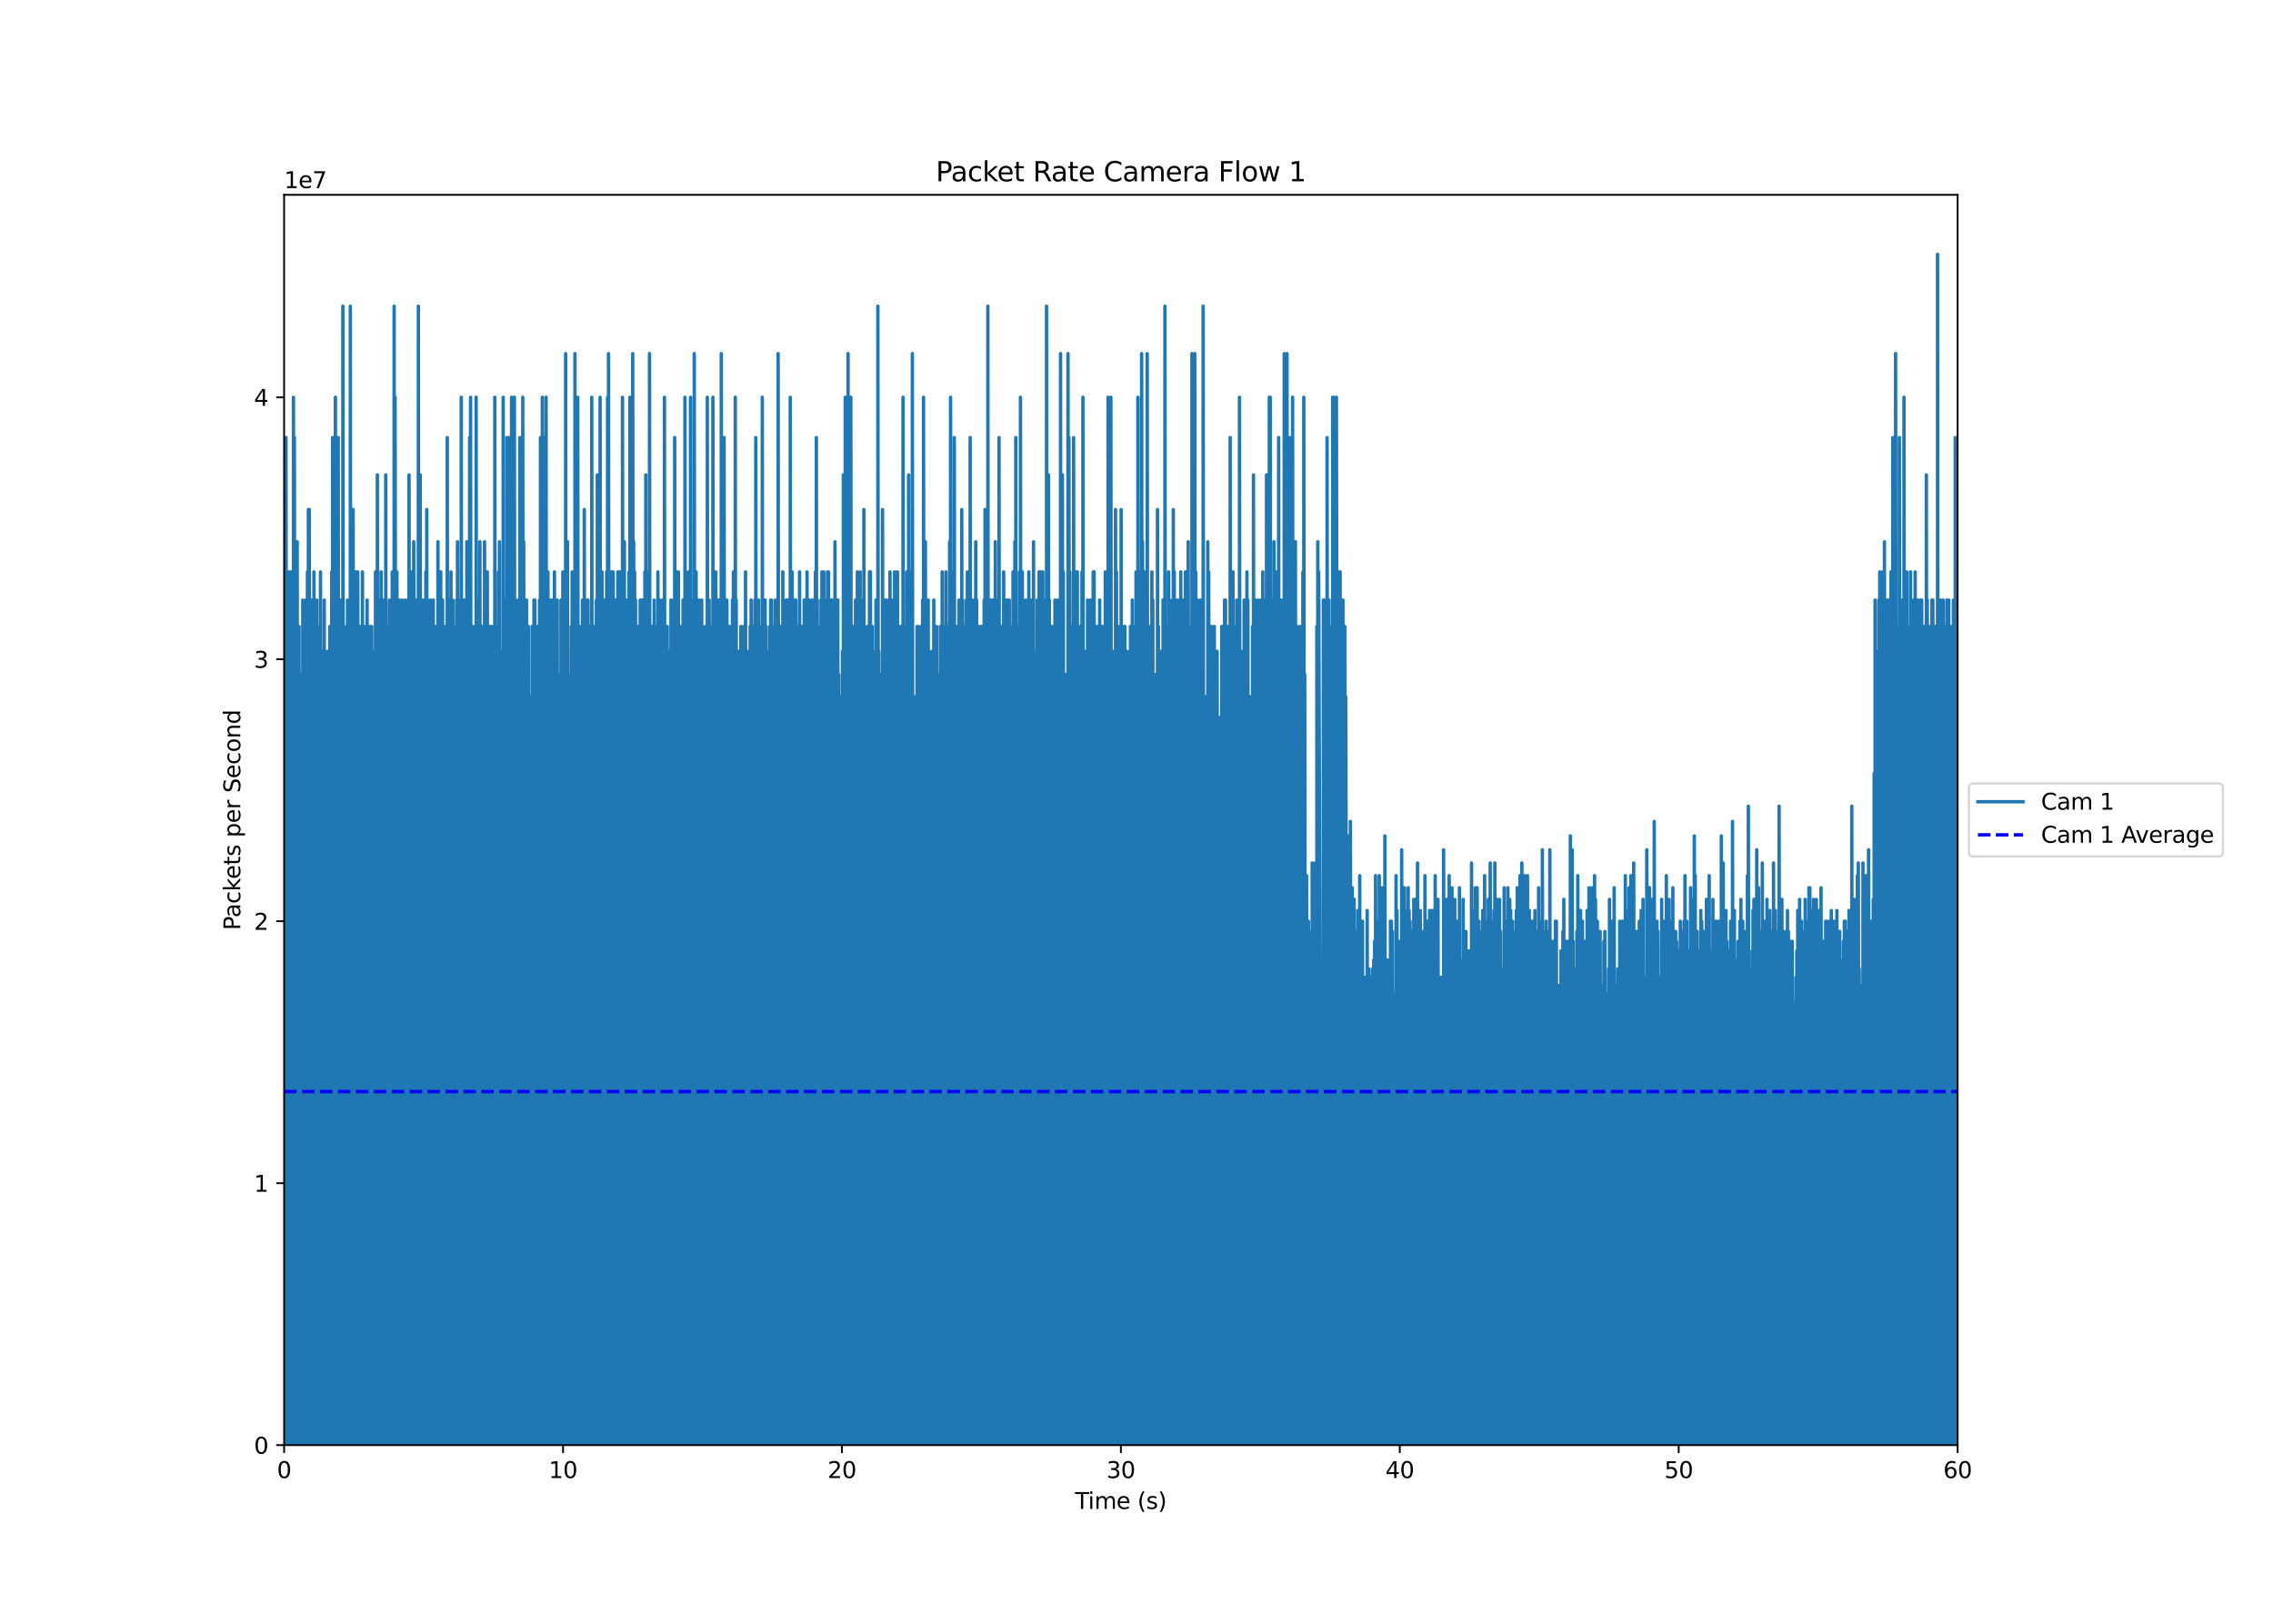 <?xml version="1.0" encoding="utf-8" standalone="no"?>
<!DOCTYPE svg PUBLIC "-//W3C//DTD SVG 1.1//EN"
  "http://www.w3.org/Graphics/SVG/1.1/DTD/svg11.dtd">
<svg xmlns:xlink="http://www.w3.org/1999/xlink" width="1008pt" height="720pt" viewBox="0 0 1008 720" xmlns="http://www.w3.org/2000/svg" version="1.1">
 <defs>
  <style type="text/css">*{stroke-linejoin: round; stroke-linecap: butt}</style>
 </defs>
 <g id="figure_1">
  <g id="patch_1">
   <path d="M 0 720 
L 1008 720 
L 1008 0 
L 0 0 
z
" style="fill: #ffffff"/>
  </g>
  <g id="axes_1">
   <g id="patch_2">
    <path d="M 126 640.8 
L 868.14 640.8 
L 868.14 86.4 
L 126 86.4 
z
" style="fill: #ffffff"/>
   </g>
   <g id="matplotlib.axis_1">
    <g id="xtick_1">
     <g id="line2d_1">
      <defs>
       <path id="me0aff277db" d="M 0 0 
L 0 3.5 
" style="stroke: #000000; stroke-width: 0.8"/>
      </defs>
      <g>
       <use xlink:href="#me0aff277db" x="126" y="640.8" style="stroke: #000000; stroke-width: 0.8"/>
      </g>
     </g>
     <g id="text_1">
      <!-- 0 -->
      <g transform="translate(122.819 655.398) scale(0.1 -0.1)">
       <defs>
        <path id="DejaVuSans-30" d="M 2034 4250 
Q 1547 4250 1301 3770 
Q 1056 3291 1056 2328 
Q 1056 1369 1301 889 
Q 1547 409 2034 409 
Q 2525 409 2770 889 
Q 3016 1369 3016 2328 
Q 3016 3291 2770 3770 
Q 2525 4250 2034 4250 
z
M 2034 4750 
Q 2819 4750 3233 4129 
Q 3647 3509 3647 2328 
Q 3647 1150 3233 529 
Q 2819 -91 2034 -91 
Q 1250 -91 836 529 
Q 422 1150 422 2328 
Q 422 3509 836 4129 
Q 1250 4750 2034 4750 
z
" transform="scale(0.016)"/>
       </defs>
       <use xlink:href="#DejaVuSans-30"/>
      </g>
     </g>
    </g>
    <g id="xtick_2">
     <g id="line2d_2">
      <g>
       <use xlink:href="#me0aff277db" x="249.69" y="640.8" style="stroke: #000000; stroke-width: 0.8"/>
      </g>
     </g>
     <g id="text_2">
      <!-- 10 -->
      <g transform="translate(243.327 655.398) scale(0.1 -0.1)">
       <defs>
        <path id="DejaVuSans-31" d="M 794 531 
L 1825 531 
L 1825 4091 
L 703 3866 
L 703 4441 
L 1819 4666 
L 2450 4666 
L 2450 531 
L 3481 531 
L 3481 0 
L 794 0 
L 794 531 
z
" transform="scale(0.016)"/>
       </defs>
       <use xlink:href="#DejaVuSans-31"/>
       <use xlink:href="#DejaVuSans-30" x="63.623"/>
      </g>
     </g>
    </g>
    <g id="xtick_3">
     <g id="line2d_3">
      <g>
       <use xlink:href="#me0aff277db" x="373.38" y="640.8" style="stroke: #000000; stroke-width: 0.8"/>
      </g>
     </g>
     <g id="text_3">
      <!-- 20 -->
      <g transform="translate(367.017 655.398) scale(0.1 -0.1)">
       <defs>
        <path id="DejaVuSans-32" d="M 1228 531 
L 3431 531 
L 3431 0 
L 469 0 
L 469 531 
Q 828 903 1448 1529 
Q 2069 2156 2228 2338 
Q 2531 2678 2651 2914 
Q 2772 3150 2772 3378 
Q 2772 3750 2511 3984 
Q 2250 4219 1831 4219 
Q 1534 4219 1204 4116 
Q 875 4013 500 3803 
L 500 4441 
Q 881 4594 1212 4672 
Q 1544 4750 1819 4750 
Q 2544 4750 2975 4387 
Q 3406 4025 3406 3419 
Q 3406 3131 3298 2873 
Q 3191 2616 2906 2266 
Q 2828 2175 2409 1742 
Q 1991 1309 1228 531 
z
" transform="scale(0.016)"/>
       </defs>
       <use xlink:href="#DejaVuSans-32"/>
       <use xlink:href="#DejaVuSans-30" x="63.623"/>
      </g>
     </g>
    </g>
    <g id="xtick_4">
     <g id="line2d_4">
      <g>
       <use xlink:href="#me0aff277db" x="497.07" y="640.8" style="stroke: #000000; stroke-width: 0.8"/>
      </g>
     </g>
     <g id="text_4">
      <!-- 30 -->
      <g transform="translate(490.707 655.398) scale(0.1 -0.1)">
       <defs>
        <path id="DejaVuSans-33" d="M 2597 2516 
Q 3050 2419 3304 2112 
Q 3559 1806 3559 1356 
Q 3559 666 3084 287 
Q 2609 -91 1734 -91 
Q 1441 -91 1130 -33 
Q 819 25 488 141 
L 488 750 
Q 750 597 1062 519 
Q 1375 441 1716 441 
Q 2309 441 2620 675 
Q 2931 909 2931 1356 
Q 2931 1769 2642 2001 
Q 2353 2234 1838 2234 
L 1294 2234 
L 1294 2753 
L 1863 2753 
Q 2328 2753 2575 2939 
Q 2822 3125 2822 3475 
Q 2822 3834 2567 4026 
Q 2313 4219 1838 4219 
Q 1578 4219 1281 4162 
Q 984 4106 628 3988 
L 628 4550 
Q 988 4650 1302 4700 
Q 1616 4750 1894 4750 
Q 2613 4750 3031 4423 
Q 3450 4097 3450 3541 
Q 3450 3153 3228 2886 
Q 3006 2619 2597 2516 
z
" transform="scale(0.016)"/>
       </defs>
       <use xlink:href="#DejaVuSans-33"/>
       <use xlink:href="#DejaVuSans-30" x="63.623"/>
      </g>
     </g>
    </g>
    <g id="xtick_5">
     <g id="line2d_5">
      <g>
       <use xlink:href="#me0aff277db" x="620.76" y="640.8" style="stroke: #000000; stroke-width: 0.8"/>
      </g>
     </g>
     <g id="text_5">
      <!-- 40 -->
      <g transform="translate(614.398 655.398) scale(0.1 -0.1)">
       <defs>
        <path id="DejaVuSans-34" d="M 2419 4116 
L 825 1625 
L 2419 1625 
L 2419 4116 
z
M 2253 4666 
L 3047 4666 
L 3047 1625 
L 3713 1625 
L 3713 1100 
L 3047 1100 
L 3047 0 
L 2419 0 
L 2419 1100 
L 313 1100 
L 313 1709 
L 2253 4666 
z
" transform="scale(0.016)"/>
       </defs>
       <use xlink:href="#DejaVuSans-34"/>
       <use xlink:href="#DejaVuSans-30" x="63.623"/>
      </g>
     </g>
    </g>
    <g id="xtick_6">
     <g id="line2d_6">
      <g>
       <use xlink:href="#me0aff277db" x="744.45" y="640.8" style="stroke: #000000; stroke-width: 0.8"/>
      </g>
     </g>
     <g id="text_6">
      <!-- 50 -->
      <g transform="translate(738.087 655.398) scale(0.1 -0.1)">
       <defs>
        <path id="DejaVuSans-35" d="M 691 4666 
L 3169 4666 
L 3169 4134 
L 1269 4134 
L 1269 2991 
Q 1406 3038 1543 3061 
Q 1681 3084 1819 3084 
Q 2600 3084 3056 2656 
Q 3513 2228 3513 1497 
Q 3513 744 3044 326 
Q 2575 -91 1722 -91 
Q 1428 -91 1123 -41 
Q 819 9 494 109 
L 494 744 
Q 775 591 1075 516 
Q 1375 441 1709 441 
Q 2250 441 2565 725 
Q 2881 1009 2881 1497 
Q 2881 1984 2565 2268 
Q 2250 2553 1709 2553 
Q 1456 2553 1204 2497 
Q 953 2441 691 2322 
L 691 4666 
z
" transform="scale(0.016)"/>
       </defs>
       <use xlink:href="#DejaVuSans-35"/>
       <use xlink:href="#DejaVuSans-30" x="63.623"/>
      </g>
     </g>
    </g>
    <g id="xtick_7">
     <g id="line2d_7">
      <g>
       <use xlink:href="#me0aff277db" x="868.14" y="640.8" style="stroke: #000000; stroke-width: 0.8"/>
      </g>
     </g>
     <g id="text_7">
      <!-- 60 -->
      <g transform="translate(861.778 655.398) scale(0.1 -0.1)">
       <defs>
        <path id="DejaVuSans-36" d="M 2113 2584 
Q 1688 2584 1439 2293 
Q 1191 2003 1191 1497 
Q 1191 994 1439 701 
Q 1688 409 2113 409 
Q 2538 409 2786 701 
Q 3034 994 3034 1497 
Q 3034 2003 2786 2293 
Q 2538 2584 2113 2584 
z
M 3366 4563 
L 3366 3988 
Q 3128 4100 2886 4159 
Q 2644 4219 2406 4219 
Q 1781 4219 1451 3797 
Q 1122 3375 1075 2522 
Q 1259 2794 1537 2939 
Q 1816 3084 2150 3084 
Q 2853 3084 3261 2657 
Q 3669 2231 3669 1497 
Q 3669 778 3244 343 
Q 2819 -91 2113 -91 
Q 1303 -91 875 529 
Q 447 1150 447 2328 
Q 447 3434 972 4092 
Q 1497 4750 2381 4750 
Q 2619 4750 2861 4703 
Q 3103 4656 3366 4563 
z
" transform="scale(0.016)"/>
       </defs>
       <use xlink:href="#DejaVuSans-36"/>
       <use xlink:href="#DejaVuSans-30" x="63.623"/>
      </g>
     </g>
    </g>
    <g id="text_8">
     <!-- Time (s) -->
     <g transform="translate(476.741 669.077) scale(0.1 -0.1)">
      <defs>
       <path id="DejaVuSans-54" d="M -19 4666 
L 3928 4666 
L 3928 4134 
L 2272 4134 
L 2272 0 
L 1638 0 
L 1638 4134 
L -19 4134 
L -19 4666 
z
" transform="scale(0.016)"/>
       <path id="DejaVuSans-69" d="M 603 3500 
L 1178 3500 
L 1178 0 
L 603 0 
L 603 3500 
z
M 603 4863 
L 1178 4863 
L 1178 4134 
L 603 4134 
L 603 4863 
z
" transform="scale(0.016)"/>
       <path id="DejaVuSans-6d" d="M 3328 2828 
Q 3544 3216 3844 3400 
Q 4144 3584 4550 3584 
Q 5097 3584 5394 3201 
Q 5691 2819 5691 2113 
L 5691 0 
L 5113 0 
L 5113 2094 
Q 5113 2597 4934 2840 
Q 4756 3084 4391 3084 
Q 3944 3084 3684 2787 
Q 3425 2491 3425 1978 
L 3425 0 
L 2847 0 
L 2847 2094 
Q 2847 2600 2669 2842 
Q 2491 3084 2119 3084 
Q 1678 3084 1418 2786 
Q 1159 2488 1159 1978 
L 1159 0 
L 581 0 
L 581 3500 
L 1159 3500 
L 1159 2956 
Q 1356 3278 1631 3431 
Q 1906 3584 2284 3584 
Q 2666 3584 2933 3390 
Q 3200 3197 3328 2828 
z
" transform="scale(0.016)"/>
       <path id="DejaVuSans-65" d="M 3597 1894 
L 3597 1613 
L 953 1613 
Q 991 1019 1311 708 
Q 1631 397 2203 397 
Q 2534 397 2845 478 
Q 3156 559 3463 722 
L 3463 178 
Q 3153 47 2828 -22 
Q 2503 -91 2169 -91 
Q 1331 -91 842 396 
Q 353 884 353 1716 
Q 353 2575 817 3079 
Q 1281 3584 2069 3584 
Q 2775 3584 3186 3129 
Q 3597 2675 3597 1894 
z
M 3022 2063 
Q 3016 2534 2758 2815 
Q 2500 3097 2075 3097 
Q 1594 3097 1305 2825 
Q 1016 2553 972 2059 
L 3022 2063 
z
" transform="scale(0.016)"/>
       <path id="DejaVuSans-20" transform="scale(0.016)"/>
       <path id="DejaVuSans-28" d="M 1984 4856 
Q 1566 4138 1362 3434 
Q 1159 2731 1159 2009 
Q 1159 1288 1364 580 
Q 1569 -128 1984 -844 
L 1484 -844 
Q 1016 -109 783 600 
Q 550 1309 550 2009 
Q 550 2706 781 3412 
Q 1013 4119 1484 4856 
L 1984 4856 
z
" transform="scale(0.016)"/>
       <path id="DejaVuSans-73" d="M 2834 3397 
L 2834 2853 
Q 2591 2978 2328 3040 
Q 2066 3103 1784 3103 
Q 1356 3103 1142 2972 
Q 928 2841 928 2578 
Q 928 2378 1081 2264 
Q 1234 2150 1697 2047 
L 1894 2003 
Q 2506 1872 2764 1633 
Q 3022 1394 3022 966 
Q 3022 478 2636 193 
Q 2250 -91 1575 -91 
Q 1294 -91 989 -36 
Q 684 19 347 128 
L 347 722 
Q 666 556 975 473 
Q 1284 391 1588 391 
Q 1994 391 2212 530 
Q 2431 669 2431 922 
Q 2431 1156 2273 1281 
Q 2116 1406 1581 1522 
L 1381 1569 
Q 847 1681 609 1914 
Q 372 2147 372 2553 
Q 372 3047 722 3315 
Q 1072 3584 1716 3584 
Q 2034 3584 2315 3537 
Q 2597 3491 2834 3397 
z
" transform="scale(0.016)"/>
       <path id="DejaVuSans-29" d="M 513 4856 
L 1013 4856 
Q 1481 4119 1714 3412 
Q 1947 2706 1947 2009 
Q 1947 1309 1714 600 
Q 1481 -109 1013 -844 
L 513 -844 
Q 928 -128 1133 580 
Q 1338 1288 1338 2009 
Q 1338 2731 1133 3434 
Q 928 4138 513 4856 
z
" transform="scale(0.016)"/>
      </defs>
      <use xlink:href="#DejaVuSans-54"/>
      <use xlink:href="#DejaVuSans-69" x="57.959"/>
      <use xlink:href="#DejaVuSans-6d" x="85.742"/>
      <use xlink:href="#DejaVuSans-65" x="183.154"/>
      <use xlink:href="#DejaVuSans-20" x="244.678"/>
      <use xlink:href="#DejaVuSans-28" x="276.465"/>
      <use xlink:href="#DejaVuSans-73" x="315.479"/>
      <use xlink:href="#DejaVuSans-29" x="367.578"/>
     </g>
    </g>
   </g>
   <g id="matplotlib.axis_2">
    <g id="ytick_1">
     <g id="line2d_8">
      <defs>
       <path id="mdbe1e13af9" d="M 0 0 
L -3.5 0 
" style="stroke: #000000; stroke-width: 0.8"/>
      </defs>
      <g>
       <use xlink:href="#mdbe1e13af9" x="126" y="640.8" style="stroke: #000000; stroke-width: 0.8"/>
      </g>
     </g>
     <g id="text_9">
      <!-- 0 -->
      <g transform="translate(112.638 644.599) scale(0.1 -0.1)">
       <use xlink:href="#DejaVuSans-30"/>
      </g>
     </g>
    </g>
    <g id="ytick_2">
     <g id="line2d_9">
      <g>
       <use xlink:href="#mdbe1e13af9" x="126" y="524.64" style="stroke: #000000; stroke-width: 0.8"/>
      </g>
     </g>
     <g id="text_10">
      <!-- 1 -->
      <g transform="translate(112.638 528.439) scale(0.1 -0.1)">
       <use xlink:href="#DejaVuSans-31"/>
      </g>
     </g>
    </g>
    <g id="ytick_3">
     <g id="line2d_10">
      <g>
       <use xlink:href="#mdbe1e13af9" x="126" y="408.48" style="stroke: #000000; stroke-width: 0.8"/>
      </g>
     </g>
     <g id="text_11">
      <!-- 2 -->
      <g transform="translate(112.638 412.279) scale(0.1 -0.1)">
       <use xlink:href="#DejaVuSans-32"/>
      </g>
     </g>
    </g>
    <g id="ytick_4">
     <g id="line2d_11">
      <g>
       <use xlink:href="#mdbe1e13af9" x="126" y="292.32" style="stroke: #000000; stroke-width: 0.8"/>
      </g>
     </g>
     <g id="text_12">
      <!-- 3 -->
      <g transform="translate(112.638 296.119) scale(0.1 -0.1)">
       <use xlink:href="#DejaVuSans-33"/>
      </g>
     </g>
    </g>
    <g id="ytick_5">
     <g id="line2d_12">
      <g>
       <use xlink:href="#mdbe1e13af9" x="126" y="176.16" style="stroke: #000000; stroke-width: 0.8"/>
      </g>
     </g>
     <g id="text_13">
      <!-- 4 -->
      <g transform="translate(112.638 179.959) scale(0.1 -0.1)">
       <use xlink:href="#DejaVuSans-34"/>
      </g>
     </g>
    </g>
    <g id="text_14">
     <!-- Packets per Second -->
     <g transform="translate(106.558 412.445) rotate(-90) scale(0.1 -0.1)">
      <defs>
       <path id="DejaVuSans-50" d="M 1259 4147 
L 1259 2394 
L 2053 2394 
Q 2494 2394 2734 2622 
Q 2975 2850 2975 3272 
Q 2975 3691 2734 3919 
Q 2494 4147 2053 4147 
L 1259 4147 
z
M 628 4666 
L 2053 4666 
Q 2838 4666 3239 4311 
Q 3641 3956 3641 3272 
Q 3641 2581 3239 2228 
Q 2838 1875 2053 1875 
L 1259 1875 
L 1259 0 
L 628 0 
L 628 4666 
z
" transform="scale(0.016)"/>
       <path id="DejaVuSans-61" d="M 2194 1759 
Q 1497 1759 1228 1600 
Q 959 1441 959 1056 
Q 959 750 1161 570 
Q 1363 391 1709 391 
Q 2188 391 2477 730 
Q 2766 1069 2766 1631 
L 2766 1759 
L 2194 1759 
z
M 3341 1997 
L 3341 0 
L 2766 0 
L 2766 531 
Q 2569 213 2275 61 
Q 1981 -91 1556 -91 
Q 1019 -91 701 211 
Q 384 513 384 1019 
Q 384 1609 779 1909 
Q 1175 2209 1959 2209 
L 2766 2209 
L 2766 2266 
Q 2766 2663 2505 2880 
Q 2244 3097 1772 3097 
Q 1472 3097 1187 3025 
Q 903 2953 641 2809 
L 641 3341 
Q 956 3463 1253 3523 
Q 1550 3584 1831 3584 
Q 2591 3584 2966 3190 
Q 3341 2797 3341 1997 
z
" transform="scale(0.016)"/>
       <path id="DejaVuSans-63" d="M 3122 3366 
L 3122 2828 
Q 2878 2963 2633 3030 
Q 2388 3097 2138 3097 
Q 1578 3097 1268 2742 
Q 959 2388 959 1747 
Q 959 1106 1268 751 
Q 1578 397 2138 397 
Q 2388 397 2633 464 
Q 2878 531 3122 666 
L 3122 134 
Q 2881 22 2623 -34 
Q 2366 -91 2075 -91 
Q 1284 -91 818 406 
Q 353 903 353 1747 
Q 353 2603 823 3093 
Q 1294 3584 2113 3584 
Q 2378 3584 2631 3529 
Q 2884 3475 3122 3366 
z
" transform="scale(0.016)"/>
       <path id="DejaVuSans-6b" d="M 581 4863 
L 1159 4863 
L 1159 1991 
L 2875 3500 
L 3609 3500 
L 1753 1863 
L 3688 0 
L 2938 0 
L 1159 1709 
L 1159 0 
L 581 0 
L 581 4863 
z
" transform="scale(0.016)"/>
       <path id="DejaVuSans-74" d="M 1172 4494 
L 1172 3500 
L 2356 3500 
L 2356 3053 
L 1172 3053 
L 1172 1153 
Q 1172 725 1289 603 
Q 1406 481 1766 481 
L 2356 481 
L 2356 0 
L 1766 0 
Q 1100 0 847 248 
Q 594 497 594 1153 
L 594 3053 
L 172 3053 
L 172 3500 
L 594 3500 
L 594 4494 
L 1172 4494 
z
" transform="scale(0.016)"/>
       <path id="DejaVuSans-70" d="M 1159 525 
L 1159 -1331 
L 581 -1331 
L 581 3500 
L 1159 3500 
L 1159 2969 
Q 1341 3281 1617 3432 
Q 1894 3584 2278 3584 
Q 2916 3584 3314 3078 
Q 3713 2572 3713 1747 
Q 3713 922 3314 415 
Q 2916 -91 2278 -91 
Q 1894 -91 1617 61 
Q 1341 213 1159 525 
z
M 3116 1747 
Q 3116 2381 2855 2742 
Q 2594 3103 2138 3103 
Q 1681 3103 1420 2742 
Q 1159 2381 1159 1747 
Q 1159 1113 1420 752 
Q 1681 391 2138 391 
Q 2594 391 2855 752 
Q 3116 1113 3116 1747 
z
" transform="scale(0.016)"/>
       <path id="DejaVuSans-72" d="M 2631 2963 
Q 2534 3019 2420 3045 
Q 2306 3072 2169 3072 
Q 1681 3072 1420 2755 
Q 1159 2438 1159 1844 
L 1159 0 
L 581 0 
L 581 3500 
L 1159 3500 
L 1159 2956 
Q 1341 3275 1631 3429 
Q 1922 3584 2338 3584 
Q 2397 3584 2469 3576 
Q 2541 3569 2628 3553 
L 2631 2963 
z
" transform="scale(0.016)"/>
       <path id="DejaVuSans-53" d="M 3425 4513 
L 3425 3897 
Q 3066 4069 2747 4153 
Q 2428 4238 2131 4238 
Q 1616 4238 1336 4038 
Q 1056 3838 1056 3469 
Q 1056 3159 1242 3001 
Q 1428 2844 1947 2747 
L 2328 2669 
Q 3034 2534 3370 2195 
Q 3706 1856 3706 1288 
Q 3706 609 3251 259 
Q 2797 -91 1919 -91 
Q 1588 -91 1214 -16 
Q 841 59 441 206 
L 441 856 
Q 825 641 1194 531 
Q 1563 422 1919 422 
Q 2459 422 2753 634 
Q 3047 847 3047 1241 
Q 3047 1584 2836 1778 
Q 2625 1972 2144 2069 
L 1759 2144 
Q 1053 2284 737 2584 
Q 422 2884 422 3419 
Q 422 4038 858 4394 
Q 1294 4750 2059 4750 
Q 2388 4750 2728 4690 
Q 3069 4631 3425 4513 
z
" transform="scale(0.016)"/>
       <path id="DejaVuSans-6f" d="M 1959 3097 
Q 1497 3097 1228 2736 
Q 959 2375 959 1747 
Q 959 1119 1226 758 
Q 1494 397 1959 397 
Q 2419 397 2687 759 
Q 2956 1122 2956 1747 
Q 2956 2369 2687 2733 
Q 2419 3097 1959 3097 
z
M 1959 3584 
Q 2709 3584 3137 3096 
Q 3566 2609 3566 1747 
Q 3566 888 3137 398 
Q 2709 -91 1959 -91 
Q 1206 -91 779 398 
Q 353 888 353 1747 
Q 353 2609 779 3096 
Q 1206 3584 1959 3584 
z
" transform="scale(0.016)"/>
       <path id="DejaVuSans-6e" d="M 3513 2113 
L 3513 0 
L 2938 0 
L 2938 2094 
Q 2938 2591 2744 2837 
Q 2550 3084 2163 3084 
Q 1697 3084 1428 2787 
Q 1159 2491 1159 1978 
L 1159 0 
L 581 0 
L 581 3500 
L 1159 3500 
L 1159 2956 
Q 1366 3272 1645 3428 
Q 1925 3584 2291 3584 
Q 2894 3584 3203 3211 
Q 3513 2838 3513 2113 
z
" transform="scale(0.016)"/>
       <path id="DejaVuSans-64" d="M 2906 2969 
L 2906 4863 
L 3481 4863 
L 3481 0 
L 2906 0 
L 2906 525 
Q 2725 213 2448 61 
Q 2172 -91 1784 -91 
Q 1150 -91 751 415 
Q 353 922 353 1747 
Q 353 2572 751 3078 
Q 1150 3584 1784 3584 
Q 2172 3584 2448 3432 
Q 2725 3281 2906 2969 
z
M 947 1747 
Q 947 1113 1208 752 
Q 1469 391 1925 391 
Q 2381 391 2643 752 
Q 2906 1113 2906 1747 
Q 2906 2381 2643 2742 
Q 2381 3103 1925 3103 
Q 1469 3103 1208 2742 
Q 947 2381 947 1747 
z
" transform="scale(0.016)"/>
      </defs>
      <use xlink:href="#DejaVuSans-50"/>
      <use xlink:href="#DejaVuSans-61" x="55.803"/>
      <use xlink:href="#DejaVuSans-63" x="117.082"/>
      <use xlink:href="#DejaVuSans-6b" x="172.062"/>
      <use xlink:href="#DejaVuSans-65" x="226.348"/>
      <use xlink:href="#DejaVuSans-74" x="287.871"/>
      <use xlink:href="#DejaVuSans-73" x="327.08"/>
      <use xlink:href="#DejaVuSans-20" x="379.18"/>
      <use xlink:href="#DejaVuSans-70" x="410.967"/>
      <use xlink:href="#DejaVuSans-65" x="474.443"/>
      <use xlink:href="#DejaVuSans-72" x="535.967"/>
      <use xlink:href="#DejaVuSans-20" x="577.08"/>
      <use xlink:href="#DejaVuSans-53" x="608.867"/>
      <use xlink:href="#DejaVuSans-65" x="672.344"/>
      <use xlink:href="#DejaVuSans-63" x="733.867"/>
      <use xlink:href="#DejaVuSans-6f" x="788.848"/>
      <use xlink:href="#DejaVuSans-6e" x="850.029"/>
      <use xlink:href="#DejaVuSans-64" x="913.408"/>
     </g>
    </g>
    <g id="text_15">
     <!-- 1e7 -->
     <g transform="translate(126 83.4) scale(0.1 -0.1)">
      <defs>
       <path id="DejaVuSans-37" d="M 525 4666 
L 3525 4666 
L 3525 4397 
L 1831 0 
L 1172 0 
L 2766 4134 
L 525 4134 
L 525 4666 
z
" transform="scale(0.016)"/>
      </defs>
      <use xlink:href="#DejaVuSans-31"/>
      <use xlink:href="#DejaVuSans-65" x="63.623"/>
      <use xlink:href="#DejaVuSans-37" x="125.146"/>
     </g>
    </g>
   </g>
   <g id="line2d_13">
    <path d="M 126 640.236 
L 126.414 640.8 
L 126.414 308.914 
L 126.828 640.8 
L 126.828 194.031 
L 127.241 640.8 
L 127.241 308.914 
L 127.655 640.8 
L 127.655 253.6 
L 128.068 640.8 
L 128.068 288.8 
L 128.481 640.8 
L 128.481 253.6 
L 128.895 640.8 
L 128.895 326.854 
L 129.308 640.8 
L 129.308 253.6 
L 129.721 640.8 
L 129.721 266.09 
L 130.135 640.8 
L 130.135 176.16 
L 130.549 640.8 
L 130.549 194.031 
L 130.962 640.8 
L 130.962 266.09 
L 131.375 640.8 
L 131.375 350.4 
L 131.789 640.8 
L 131.789 240.248 
L 132.202 640.8 
L 132.202 277.8 
L 132.616 640.8 
L 132.616 277.8 
L 133.029 640.8 
L 133.029 342.954 
L 133.442 640.8 
L 133.442 299.153 
L 133.856 640.8 
L 133.856 342.954 
L 134.269 640.8 
L 134.269 266.09 
L 134.683 640.8 
L 134.683 277.8 
L 135.096 640.8 
L 135.096 277.8 
L 135.51 640.8 
L 135.51 266.09 
L 135.923 640.8 
L 135.923 266.09 
L 136.337 640.8 
L 136.337 253.6 
L 136.75 640.8 
L 136.75 225.943 
L 137.163 640.8 
L 137.163 225.943 
L 137.577 640.8 
L 137.577 308.914 
L 137.99 640.8 
L 137.99 266.09 
L 138.404 640.8 
L 138.404 318.133 
L 138.817 640.8 
L 138.817 266.09 
L 139.23 640.8 
L 139.23 253.6 
L 139.644 640.8 
L 139.644 326.854 
L 140.057 640.8 
L 140.057 299.153 
L 140.471 640.8 
L 140.471 266.09 
L 140.884 640.8 
L 140.884 318.133 
L 141.297 640.8 
L 141.297 308.914 
L 141.711 640.8 
L 141.711 277.8 
L 142.124 640.8 
L 142.124 253.6 
L 142.537 640.8 
L 142.537 299.153 
L 142.951 640.8 
L 142.951 288.8 
L 143.365 640.8 
L 143.365 335.116 
L 143.778 640.8 
L 143.778 266.09 
L 144.191 640.8 
L 144.191 288.8 
L 144.605 640.8 
L 144.605 326.854 
L 145.018 640.8 
L 145.018 318.133 
L 145.431 640.8 
L 145.431 288.8 
L 145.845 640.8 
L 145.845 326.854 
L 146.258 640.8 
L 146.258 277.8 
L 146.671 640.8 
L 146.671 299.153 
L 147.085 640.8 
L 147.085 253.6 
L 147.498 640.8 
L 147.498 194.031 
L 147.912 640.8 
L 147.912 277.8 
L 148.325 640.8 
L 148.325 225.943 
L 148.738 640.8 
L 148.738 176.16 
L 149.152 640.8 
L 149.152 266.09 
L 149.565 640.8 
L 149.565 318.133 
L 149.979 640.8 
L 149.979 194.031 
L 150.392 640.8 
L 150.392 335.116 
L 150.806 640.8 
L 150.806 318.133 
L 151.219 640.8 
L 151.219 266.09 
L 151.632 640.8 
L 151.632 266.09 
L 152.046 640.8 
L 152.046 135.757 
L 152.459 640.8 
L 152.459 277.8 
L 152.872 640.8 
L 152.872 318.133 
L 153.286 640.8 
L 153.286 335.116 
L 153.699 640.8 
L 153.699 277.8 
L 154.113 640.8 
L 154.113 266.09 
L 154.526 640.8 
L 154.526 318.133 
L 154.939 640.8 
L 154.939 277.8 
L 155.353 640.8 
L 155.353 135.757 
L 155.766 640.8 
L 155.766 335.116 
L 156.179 640.8 
L 156.179 266.09 
L 156.593 640.8 
L 156.593 225.943 
L 157.006 640.8 
L 157.006 335.116 
L 157.419 640.8 
L 157.419 253.6 
L 157.833 640.8 
L 157.833 253.6 
L 158.246 640.8 
L 158.246 318.133 
L 158.66 640.8 
L 158.66 253.6 
L 159.073 640.8 
L 159.073 277.8 
L 159.487 640.8 
L 159.487 326.854 
L 159.9 640.8 
L 159.9 277.8 
L 160.313 640.8 
L 160.313 277.8 
L 160.727 640.8 
L 160.727 253.6 
L 161.14 640.8 
L 161.14 277.8 
L 161.553 640.8 
L 161.553 277.8 
L 161.967 640.8 
L 161.967 326.854 
L 162.38 640.8 
L 162.38 299.153 
L 162.793 640.8 
L 162.793 266.09 
L 163.207 640.8 
L 163.207 318.133 
L 163.62 640.8 
L 163.62 308.914 
L 164.034 640.8 
L 164.034 277.8 
L 164.447 640.8 
L 164.447 639.974 
L 164.86 640.8 
L 164.86 277.8 
L 165.274 640.8 
L 165.274 288.8 
L 165.687 640.8 
L 165.687 326.854 
L 166.101 640.8 
L 166.101 308.914 
L 166.514 640.8 
L 166.514 253.6 
L 166.928 640.8 
L 166.928 277.8 
L 167.341 640.8 
L 167.341 210.578 
L 167.754 640.8 
L 167.754 288.8 
L 168.168 640.8 
L 168.168 318.133 
L 168.581 640.8 
L 168.581 266.09 
L 168.994 640.8 
L 168.994 253.6 
L 169.408 640.8 
L 169.408 326.854 
L 169.821 640.8 
L 169.821 639.839 
L 170.234 640.8 
L 170.234 266.09 
L 170.648 640.8 
L 170.648 318.133 
L 171.061 640.8 
L 171.061 210.578 
L 171.474 640.8 
L 171.474 277.8 
L 171.888 640.8 
L 171.888 318.133 
L 172.301 640.8 
L 172.301 277.8 
L 172.715 640.8 
L 172.715 266.09 
L 173.128 640.8 
L 173.128 318.133 
L 173.541 640.8 
L 173.541 318.133 
L 173.955 640.8 
L 173.955 253.6 
L 174.368 640.8 
L 174.368 318.133 
L 174.781 640.8 
L 174.781 135.757 
L 175.195 640.8 
L 175.195 176.16 
L 176.021 640.8 
L 176.021 253.6 
L 176.435 640.8 
L 176.435 318.133 
L 176.848 640.8 
L 176.848 308.914 
L 177.262 640.8 
L 177.262 266.09 
L 177.675 640.8 
L 177.675 299.153 
L 178.089 640.8 
L 178.089 318.133 
L 178.502 640.8 
L 178.502 266.09 
L 178.915 640.8 
L 178.915 277.8 
L 179.329 640.8 
L 179.329 318.133 
L 179.742 640.8 
L 179.742 266.09 
L 180.155 640.8 
L 180.155 277.8 
L 180.569 640.8 
L 180.569 308.914 
L 180.982 640.8 
L 180.982 266.09 
L 181.395 640.8 
L 181.395 210.578 
L 181.809 640.8 
L 181.809 326.854 
L 182.222 640.8 
L 182.222 253.6 
L 182.635 640.8 
L 182.635 288.8 
L 183.049 640.8 
L 183.049 318.133 
L 183.462 640.8 
L 183.462 240.248 
L 184.702 640.8 
L 184.702 266.09 
L 185.115 640.8 
L 185.115 277.8 
L 185.529 640.8 
L 185.529 135.757 
L 185.942 640.8 
L 185.942 350.4 
L 186.356 640.8 
L 186.356 210.578 
L 186.769 640.8 
L 186.769 318.133 
L 187.182 640.8 
L 187.182 288.8 
L 187.596 640.8 
L 187.596 266.09 
L 188.009 640.8 
L 188.01 640.36 
L 188.422 640.8 
L 188.422 277.8 
L 188.836 640.8 
L 188.836 253.6 
L 189.249 640.8 
L 189.249 225.943 
L 189.662 640.8 
L 189.662 266.09 
L 190.076 640.8 
L 190.076 342.954 
L 190.489 640.8 
L 190.489 318.133 
L 190.903 640.8 
L 190.903 266.09 
L 191.316 640.8 
L 191.316 277.8 
L 191.73 640.8 
L 191.73 318.133 
L 192.143 640.8 
L 192.143 266.09 
L 192.556 640.8 
L 192.556 288.8 
L 192.97 640.8 
L 192.97 318.133 
L 193.383 640.8 
L 193.383 277.8 
L 193.796 640.8 
L 193.796 288.8 
L 194.21 640.8 
L 194.21 240.248 
L 194.623 640.8 
L 194.623 277.8 
L 195.036 640.8 
L 195.036 308.914 
L 195.45 640.8 
L 195.45 253.6 
L 195.863 640.8 
L 195.863 277.8 
L 196.276 640.8 
L 196.276 266.09 
L 196.69 640.8 
L 196.69 318.133 
L 197.103 640.8 
L 197.103 299.153 
L 197.516 640.8 
L 197.516 277.8 
L 197.93 640.8 
L 197.93 318.133 
L 198.343 640.8 
L 198.343 194.031 
L 198.756 640.8 
L 198.756 277.8 
L 199.17 640.8 
L 199.17 335.116 
L 199.583 640.8 
L 199.583 266.09 
L 199.997 640.8 
L 199.997 253.6 
L 200.41 640.8 
L 200.41 318.133 
L 200.823 640.8 
L 200.823 266.09 
L 201.237 640.8 
L 201.237 277.8 
L 201.65 640.8 
L 201.65 326.854 
L 202.063 640.8 
L 202.063 288.8 
L 202.477 640.8 
L 202.477 266.09 
L 202.89 640.8 
L 202.89 240.248 
L 203.303 640.8 
L 203.303 277.8 
L 203.717 640.8 
L 203.717 277.8 
L 204.13 640.8 
L 204.13 266.09 
L 204.543 640.8 
L 204.543 176.16 
L 204.957 640.8 
L 204.957 277.8 
L 205.37 640.8 
L 205.37 318.133 
L 205.783 640.8 
L 205.783 266.09 
L 206.197 640.8 
L 206.197 266.09 
L 206.61 640.8 
L 206.61 639.964 
L 207.023 640.8 
L 207.023 240.248 
L 207.437 640.8 
L 207.437 277.8 
L 207.85 640.8 
L 207.85 253.6 
L 208.264 640.8 
L 208.264 194.031 
L 208.677 640.8 
L 208.677 176.16 
L 209.09 640.8 
L 209.09 318.133 
L 209.504 640.8 
L 209.504 288.8 
L 209.917 640.8 
L 209.917 277.8 
L 210.33 640.8 
L 210.33 326.854 
L 210.744 640.8 
L 210.744 299.153 
L 211.157 640.8 
L 211.157 176.16 
L 211.57 640.8 
L 211.57 308.914 
L 211.984 640.8 
L 211.984 266.09 
L 212.397 640.8 
L 212.397 277.8 
L 212.811 640.8 
L 212.811 240.248 
L 213.224 640.8 
L 213.224 335.116 
L 213.637 640.8 
L 213.637 277.8 
L 214.051 640.8 
L 214.051 335.116 
L 214.464 640.8 
L 214.464 288.8 
L 214.877 640.8 
L 214.877 240.248 
L 215.291 640.8 
L 215.291 318.133 
L 215.704 640.8 
L 215.704 277.8 
L 216.117 640.8 
L 216.117 253.6 
L 216.531 640.8 
L 216.531 318.133 
L 216.944 640.8 
L 216.944 277.8 
L 217.358 640.8 
L 217.358 277.8 
L 217.771 640.8 
L 217.771 318.133 
L 218.184 640.8 
L 218.184 277.8 
L 218.598 640.8 
L 218.598 288.8 
L 219.011 640.8 
L 219.011 326.854 
L 219.424 640.8 
L 219.424 176.16 
L 219.838 640.8 
L 219.838 288.8 
L 220.251 640.8 
L 220.251 326.854 
L 220.664 640.8 
L 220.664 277.8 
L 221.078 640.8 
L 221.078 253.6 
L 221.491 640.8 
L 221.491 240.248 
L 221.904 640.8 
L 221.904 288.8 
L 222.318 640.8 
L 222.318 288.8 
L 222.731 640.8 
L 222.731 639.961 
L 223.144 640.8 
L 223.144 176.16 
L 223.558 640.8 
L 223.558 266.09 
L 223.971 640.8 
L 223.971 326.854 
L 224.385 640.8 
L 224.385 288.8 
L 224.798 640.8 
L 224.798 194.031 
L 225.211 640.8 
L 225.211 318.133 
L 225.625 640.8 
L 225.625 194.031 
L 226.038 640.8 
L 226.038 277.8 
L 226.451 640.8 
L 226.451 326.854 
L 226.865 640.8 
L 226.865 176.16 
L 227.278 640.8 
L 227.278 253.6 
L 227.691 640.8 
L 227.691 240.248 
L 228.105 640.8 
L 228.105 176.16 
L 228.518 640.8 
L 228.518 266.09 
L 228.931 640.8 
L 228.931 318.133 
L 229.345 640.8 
L 229.345 277.8 
L 229.758 640.8 
L 229.758 266.09 
L 230.171 640.8 
L 230.171 326.854 
L 230.585 640.8 
L 230.585 194.031 
L 230.998 640.8 
L 230.998 266.09 
L 231.411 640.8 
L 231.411 318.133 
L 231.825 640.8 
L 231.825 176.16 
L 232.238 640.8 
L 232.238 240.248 
L 232.652 640.8 
L 232.652 318.133 
L 233.065 640.8 
L 233.065 266.09 
L 233.478 640.8 
L 233.478 266.09 
L 233.892 640.8 
L 233.892 335.116 
L 234.305 640.8 
L 234.305 277.8 
L 234.718 640.8 
L 234.718 342.954 
L 235.132 640.8 
L 235.132 308.914 
L 235.545 640.8 
L 235.545 640.086 
L 235.958 640.8 
L 235.958 277.8 
L 236.372 640.8 
L 236.372 277.8 
L 236.785 640.8 
L 236.785 266.09 
L 237.199 640.8 
L 237.199 266.09 
L 237.612 640.8 
L 237.612 277.8 
L 238.025 640.8 
L 238.025 288.8 
L 238.439 640.8 
L 238.439 277.8 
L 238.852 640.8 
L 238.852 318.133 
L 239.265 640.8 
L 239.265 266.09 
L 239.679 640.8 
L 239.679 194.031 
L 240.092 640.8 
L 240.092 277.8 
L 240.505 640.8 
L 240.505 176.16 
L 240.919 640.8 
L 240.919 194.031 
L 241.332 640.8 
L 241.332 266.09 
L 241.745 640.8 
L 241.745 266.09 
L 242.159 640.8 
L 242.159 176.16 
L 242.572 640.8 
L 242.572 277.8 
L 242.985 640.8 
L 242.985 253.6 
L 243.399 640.8 
L 243.399 266.09 
L 243.812 640.8 
L 243.812 308.914 
L 244.225 640.8 
L 244.225 266.09 
L 244.639 640.8 
L 244.639 266.09 
L 245.052 640.8 
L 245.052 277.8 
L 245.465 640.8 
L 245.465 299.153 
L 245.879 640.8 
L 245.879 253.6 
L 246.292 640.8 
L 246.292 318.133 
L 246.705 640.8 
L 246.705 277.8 
L 247.119 640.8 
L 247.119 266.09 
L 247.532 640.8 
L 247.532 299.153 
L 247.945 640.8 
L 247.945 308.914 
L 248.359 640.8 
L 248.359 308.914 
L 248.772 640.8 
L 248.772 266.09 
L 249.185 640.8 
L 249.185 277.8 
L 249.599 640.8 
L 249.599 253.6 
L 250.012 640.8 
L 250.012 277.8 
L 250.425 640.8 
L 250.425 277.8 
L 250.839 640.8 
L 250.839 156.8 
L 251.252 640.8 
L 251.252 266.09 
L 251.665 640.8 
L 251.665 240.248 
L 252.079 640.8 
L 252.079 308.914 
L 252.492 640.8 
L 252.492 308.914 
L 252.905 640.8 
L 252.905 299.153 
L 253.319 640.8 
L 253.319 277.8 
L 253.732 640.8 
L 253.732 253.6 
L 254.145 640.8 
L 254.145 266.09 
L 254.559 640.8 
L 254.559 266.09 
L 254.972 640.8 
L 254.972 156.8 
L 255.385 640.8 
L 255.385 277.8 
L 255.799 640.8 
L 255.799 288.8 
L 256.212 640.8 
L 256.212 176.16 
L 256.625 640.8 
L 256.625 308.914 
L 257.039 640.8 
L 257.039 277.8 
L 257.452 640.8 
L 257.452 308.914 
L 257.866 640.8 
L 257.866 308.914 
L 258.279 640.8 
L 258.279 266.09 
L 258.692 640.8 
L 258.692 277.8 
L 259.106 640.8 
L 259.106 225.943 
L 259.519 640.8 
L 259.519 277.8 
L 259.932 640.8 
L 259.932 299.153 
L 260.346 640.8 
L 260.346 266.09 
L 260.759 640.8 
L 260.759 266.09 
L 261.172 640.8 
L 261.172 308.914 
L 261.586 640.8 
L 261.586 277.8 
L 261.999 640.8 
L 261.999 288.8 
L 262.412 640.8 
L 262.412 176.16 
L 262.826 640.8 
L 262.826 277.8 
L 263.239 640.8 
L 263.239 277.8 
L 263.652 640.8 
L 263.652 277.8 
L 264.066 640.8 
L 264.066 288.8 
L 264.479 640.8 
L 264.479 266.09 
L 264.892 640.8 
L 264.892 210.578 
L 265.306 640.8 
L 265.306 266.09 
L 265.719 640.8 
L 265.719 266.09 
L 266.132 640.8 
L 266.132 176.16 
L 266.546 640.8 
L 266.546 318.133 
L 266.959 640.8 
L 266.959 253.6 
L 267.372 640.8 
L 267.372 266.09 
L 267.786 640.8 
L 267.786 288.8 
L 268.199 640.8 
L 268.199 266.09 
L 268.612 640.8 
L 268.612 266.09 
L 269.026 640.8 
L 269.026 253.6 
L 269.439 640.8 
L 269.439 176.16 
L 269.852 640.8 
L 269.852 156.8 
L 270.266 640.8 
L 270.266 335.116 
L 270.679 640.8 
L 270.679 277.8 
L 271.092 640.8 
L 271.092 253.6 
L 271.506 640.8 
L 271.506 253.6 
L 271.919 640.8 
L 271.919 253.6 
L 272.332 640.8 
L 272.332 277.8 
L 272.746 640.8 
L 272.746 266.09 
L 273.159 640.8 
L 273.159 266.09 
L 273.573 640.8 
L 273.573 335.116 
L 273.986 640.8 
L 273.986 253.6 
L 274.399 640.8 
L 274.399 253.6 
L 274.813 640.8 
L 274.813 253.6 
L 275.226 640.8 
L 275.226 299.153 
L 275.639 640.8 
L 275.639 277.8 
L 276.053 640.8 
L 276.053 176.16 
L 276.466 640.8 
L 276.466 266.09 
L 276.879 640.8 
L 276.879 240.248 
L 277.293 640.8 
L 277.293 299.153 
L 277.706 640.8 
L 277.706 266.09 
L 278.119 640.8 
L 278.119 277.8 
L 278.533 640.8 
L 278.533 342.954 
L 278.946 640.8 
L 278.946 253.6 
L 279.359 640.8 
L 279.359 176.16 
L 279.773 640.8 
L 279.773 277.8 
L 280.186 640.8 
L 280.186 176.16 
L 280.599 640.8 
L 280.599 156.8 
L 281.013 640.8 
L 281.013 240.248 
L 281.426 640.8 
L 281.426 253.6 
L 281.839 640.8 
L 281.839 266.09 
L 282.253 640.8 
L 282.253 288.8 
L 282.666 640.8 
L 282.666 277.8 
L 283.079 640.8 
L 283.079 277.8 
L 283.493 640.8 
L 283.493 277.8 
L 283.906 640.8 
L 283.906 266.09 
L 284.319 640.8 
L 284.319 266.09 
L 284.733 640.8 
L 284.733 266.09 
L 285.146 640.8 
L 285.146 266.09 
L 285.559 640.8 
L 285.559 288.8 
L 285.973 640.8 
L 285.973 253.6 
L 286.386 640.8 
L 286.386 210.578 
L 286.799 640.8 
L 286.799 335.116 
L 287.213 640.8 
L 287.213 253.6 
L 287.626 640.8 
L 287.626 318.133 
L 288.039 640.8 
L 288.039 156.8 
L 288.453 640.8 
L 288.453 288.8 
L 288.866 640.8 
L 288.866 277.8 
L 289.279 640.8 
L 289.279 277.8 
L 289.693 640.8 
L 289.693 318.133 
L 290.106 640.8 
L 290.106 266.09 
L 290.519 640.8 
L 290.519 335.116 
L 290.933 640.8 
L 290.933 277.8 
L 291.346 640.8 
L 291.346 277.8 
L 291.759 640.8 
L 291.759 253.6 
L 292.172 640.8 
L 292.172 308.914 
L 292.586 640.8 
L 292.586 266.09 
L 292.999 640.8 
L 292.999 277.8 
L 293.413 640.8 
L 293.413 326.854 
L 293.826 640.8 
L 293.826 266.09 
L 294.239 640.8 
L 294.239 277.8 
L 294.653 640.8 
L 294.653 176.16 
L 295.066 640.8 
L 295.066 408.48 
L 295.479 640.8 
L 295.479 277.8 
L 295.892 640.8 
L 295.892 277.8 
L 296.306 640.8 
L 296.306 308.914 
L 296.719 640.8 
L 296.719 288.8 
L 297.132 640.8 
L 297.132 350.4 
L 297.546 640.8 
L 297.546 266.09 
L 297.959 640.8 
L 297.959 342.954 
L 298.372 640.8 
L 298.372 277.8 
L 298.786 640.8 
L 298.786 266.09 
L 299.199 640.8 
L 299.199 194.031 
L 299.612 640.8 
L 299.612 335.116 
L 300.026 640.8 
L 300.026 253.6 
L 300.439 640.8 
L 300.439 277.8 
L 300.852 640.8 
L 300.852 253.6 
L 301.266 640.8 
L 301.266 277.8 
L 301.679 640.8 
L 301.679 277.8 
L 302.092 640.8 
L 302.092 299.153 
L 302.506 640.8 
L 302.506 342.954 
L 302.919 640.8 
L 302.919 266.09 
L 303.332 640.8 
L 303.332 266.09 
L 303.746 640.8 
L 303.746 176.16 
L 304.159 640.8 
L 304.159 253.6 
L 304.573 640.8 
L 304.573 277.8 
L 304.986 640.8 
L 304.986 342.954 
L 305.399 640.8 
L 305.399 253.6 
L 305.812 640.8 
L 305.812 382.667 
L 306.226 640.8 
L 306.226 176.16 
L 306.639 640.8 
L 306.639 266.09 
L 307.052 640.8 
L 307.052 342.954 
L 307.466 640.8 
L 307.466 277.8 
L 307.879 640.8 
L 307.879 156.8 
L 308.292 640.8 
L 308.292 342.954 
L 308.706 640.8 
L 308.706 253.6 
L 309.119 640.8 
L 309.119 335.116 
L 309.532 640.8 
L 309.532 266.09 
L 309.946 640.8 
L 309.946 266.09 
L 310.359 640.8 
L 310.359 277.8 
L 310.772 640.8 
L 310.772 342.954 
L 311.186 640.8 
L 311.186 266.09 
L 311.599 640.8 
L 311.599 277.8 
L 312.012 640.8 
L 312.012 308.914 
L 312.426 640.8 
L 312.426 342.954 
L 312.839 640.8 
L 312.839 277.8 
L 313.252 640.8 
L 313.252 326.854 
L 313.666 640.8 
L 313.666 176.16 
L 314.079 640.8 
L 314.079 277.8 
L 314.492 640.8 
L 314.492 266.09 
L 314.906 640.8 
L 314.906 308.914 
L 315.319 640.8 
L 315.319 277.8 
L 315.732 640.8 
L 315.732 277.8 
L 316.145 640.8 
L 316.145 176.16 
L 316.559 640.8 
L 316.559 253.6 
L 316.972 640.8 
L 316.972 277.8 
L 317.385 640.8 
L 317.385 253.6 
L 317.799 640.8 
L 317.799 288.8 
L 318.212 640.8 
L 318.212 288.8 
L 318.625 640.8 
L 318.625 266.09 
L 319.039 640.8 
L 319.039 266.09 
L 319.452 640.8 
L 319.452 277.8 
L 319.865 640.8 
L 319.865 156.8 
L 320.279 640.8 
L 320.279 277.8 
L 320.692 640.8 
L 320.692 299.153 
L 321.105 640.8 
L 321.105 194.031 
L 321.519 640.8 
L 321.519 288.8 
L 321.932 640.8 
L 321.932 326.854 
L 322.345 640.8 
L 322.345 266.09 
L 322.759 640.8 
L 322.759 299.153 
L 323.172 640.8 
L 323.172 277.8 
L 323.585 640.8 
L 323.585 277.8 
L 323.999 640.8 
L 323.999 288.8 
L 324.412 640.8 
L 324.412 299.153 
L 324.825 640.8 
L 324.825 266.09 
L 325.239 640.8 
L 325.239 253.6 
L 325.652 640.8 
L 325.652 253.6 
L 326.065 640.8 
L 326.065 176.16 
L 326.479 640.8 
L 326.479 266.09 
L 326.892 640.8 
L 326.892 299.153 
L 327.305 640.8 
L 327.305 288.8 
L 327.719 640.8 
L 327.719 288.8 
L 328.132 640.8 
L 328.132 318.133 
L 328.545 640.8 
L 328.545 277.8 
L 328.959 640.8 
L 328.959 326.854 
L 329.372 640.8 
L 329.372 308.914 
L 329.785 640.8 
L 329.785 277.8 
L 330.199 640.8 
L 330.199 308.914 
L 330.612 640.8 
L 330.612 253.6 
L 331.025 640.8 
L 331.025 640.083 
L 331.439 640.8 
L 331.439 288.8 
L 331.852 640.8 
L 331.852 308.914 
L 332.265 640.8 
L 332.265 288.8 
L 332.679 640.8 
L 332.679 277.8 
L 333.092 640.8 
L 333.092 266.09 
L 333.505 640.8 
L 333.505 357.483 
L 333.919 640.8 
L 333.919 277.8 
L 334.332 640.8 
L 334.332 288.8 
L 334.745 640.8 
L 334.745 266.09 
L 335.159 640.8 
L 335.159 194.031 
L 335.572 640.8 
L 335.572 288.8 
L 335.985 640.8 
L 335.985 299.153 
L 336.398 640.8 
L 336.398 266.09 
L 336.812 640.8 
L 336.812 288.8 
L 337.225 640.8 
L 337.225 308.914 
L 337.638 640.8 
L 337.638 277.8 
L 338.052 640.8 
L 338.052 176.16 
L 338.465 640.8 
L 338.465 277.8 
L 338.878 640.8 
L 338.878 266.09 
L 339.292 640.8 
L 339.292 266.09 
L 339.705 640.8 
L 339.705 277.8 
L 340.118 640.8 
L 340.118 288.8 
L 340.532 640.8 
L 340.532 318.133 
L 340.945 640.8 
L 340.945 308.914 
L 341.358 640.8 
L 341.358 277.8 
L 341.772 640.8 
L 341.772 266.09 
L 342.185 640.8 
L 342.185 266.09 
L 342.598 640.8 
L 342.598 277.8 
L 343.012 640.8 
L 343.012 299.153 
L 343.425 640.8 
L 343.425 277.8 
L 343.838 640.8 
L 343.838 266.09 
L 344.251 640.8 
L 344.251 376.8 
L 344.665 640.8 
L 344.665 299.153 
L 345.078 640.8 
L 345.078 156.8 
L 345.492 640.8 
L 345.492 308.914 
L 345.905 640.8 
L 345.905 288.8 
L 346.318 640.8 
L 346.318 277.8 
L 346.731 640.8 
L 346.731 308.914 
L 347.145 640.8 
L 347.145 253.6 
L 347.558 640.8 
L 347.558 266.09 
L 347.971 640.8 
L 347.971 277.8 
L 348.385 640.8 
L 348.385 342.954 
L 348.798 640.8 
L 348.798 266.09 
L 349.211 640.8 
L 349.211 266.09 
L 349.625 640.8 
L 349.625 266.09 
L 350.038 640.8 
L 350.038 266.09 
L 350.451 640.8 
L 350.451 176.16 
L 350.865 640.8 
L 350.865 308.914 
L 351.278 640.8 
L 351.278 253.6 
L 351.691 640.8 
L 351.691 318.133 
L 352.104 640.8 
L 352.104 266.09 
L 352.518 640.8 
L 352.518 277.8 
L 352.931 640.8 
L 352.931 266.09 
L 353.344 640.8 
L 353.344 308.914 
L 353.758 640.8 
L 353.758 277.8 
L 354.171 640.8 
L 354.171 308.914 
L 354.584 640.8 
L 354.584 253.6 
L 354.998 640.8 
L 354.998 277.8 
L 355.411 640.8 
L 355.411 288.8 
L 355.824 640.8 
L 355.824 277.8 
L 356.238 640.8 
L 356.238 277.8 
L 356.651 640.8 
L 356.651 266.09 
L 357.064 640.8 
L 357.064 266.09 
L 357.478 640.8 
L 357.478 266.09 
L 357.891 640.8 
L 357.891 253.6 
L 358.304 640.8 
L 358.304 277.8 
L 358.718 640.8 
L 358.718 266.09 
L 359.131 640.8 
L 359.131 277.8 
L 359.544 640.8 
L 359.544 277.8 
L 359.958 640.8 
L 359.958 266.09 
L 360.371 640.8 
L 360.371 266.09 
L 360.784 640.8 
L 360.784 308.914 
L 361.198 640.8 
L 361.198 266.09 
L 361.611 640.8 
L 361.611 253.6 
L 362.024 640.8 
L 362.024 194.031 
L 362.438 640.8 
L 362.438 266.09 
L 362.851 640.8 
L 362.851 277.8 
L 363.264 640.8 
L 363.678 640.8 
L 363.678 350.4 
L 364.091 640.8 
L 364.091 266.09 
L 364.504 640.8 
L 364.504 253.6 
L 364.918 640.8 
L 364.918 277.8 
L 365.331 640.8 
L 365.331 253.6 
L 365.744 640.8 
L 365.744 350.4 
L 366.157 640.8 
L 366.157 266.09 
L 366.571 640.8 
L 366.571 277.8 
L 366.984 640.8 
L 366.984 253.6 
L 367.397 640.8 
L 367.397 253.6 
L 367.811 640.8 
L 367.811 326.854 
L 368.224 640.8 
L 368.224 308.914 
L 368.637 640.8 
L 368.637 266.09 
L 369.051 640.8 
L 369.051 266.09 
L 369.464 640.8 
L 369.464 277.8 
L 369.877 640.8 
L 369.877 266.09 
L 370.291 640.8 
L 370.291 240.248 
L 370.704 640.8 
L 370.704 266.09 
L 371.531 640.8 
L 371.531 266.09 
L 371.944 640.8 
L 371.944 299.153 
L 372.357 640.8 
L 372.357 318.133 
L 372.77 640.8 
L 372.77 308.914 
L 373.184 640.8 
L 373.184 640.081 
L 373.597 640.8 
L 373.597 288.8 
L 374.01 640.8 
L 374.01 210.578 
L 374.424 640.8 
L 374.424 266.09 
L 374.837 640.8 
L 374.837 176.16 
L 375.25 640.8 
L 375.25 253.6 
L 375.664 640.8 
L 375.664 266.09 
L 376.077 640.8 
L 376.077 156.8 
L 376.49 640.8 
L 376.49 299.153 
L 376.904 640.8 
L 376.904 266.09 
L 377.317 640.8 
L 377.317 176.16 
L 377.73 640.8 
L 377.73 299.153 
L 378.144 640.8 
L 378.144 277.8 
L 378.557 640.8 
L 378.557 277.8 
L 378.97 640.8 
L 378.97 288.8 
L 379.384 640.8 
L 379.384 266.09 
L 379.797 640.8 
L 379.797 266.09 
L 380.21 640.8 
L 380.21 253.6 
L 380.624 640.8 
L 380.624 350.4 
L 381.037 640.8 
L 381.037 266.09 
L 381.45 640.8 
L 381.45 253.6 
L 381.864 640.8 
L 381.864 266.09 
L 382.277 640.8 
L 382.277 277.8 
L 382.69 640.8 
L 382.69 308.914 
L 383.103 640.8 
L 383.103 225.943 
L 383.517 640.8 
L 383.517 277.8 
L 383.93 640.8 
L 383.93 639.967 
L 384.343 640.8 
L 384.343 335.116 
L 384.757 640.8 
L 384.757 277.8 
L 385.17 640.8 
L 385.17 639.958 
L 385.583 640.8 
L 385.583 253.6 
L 385.997 640.8 
L 385.997 253.6 
L 386.41 640.8 
L 386.41 326.854 
L 386.823 640.8 
L 386.823 277.8 
L 387.237 640.8 
L 387.237 288.8 
L 387.65 640.8 
L 387.65 326.854 
L 388.063 640.8 
L 388.063 308.914 
L 388.476 640.8 
L 388.476 266.09 
L 388.89 640.8 
L 388.89 326.854 
L 389.303 640.8 
L 389.303 135.757 
L 389.716 640.8 
L 389.716 288.8 
L 390.13 640.8 
L 390.13 308.914 
L 390.543 640.8 
L 390.543 299.153 
L 390.957 640.8 
L 390.957 299.153 
L 391.37 640.8 
L 391.37 225.943 
L 391.783 640.8 
L 391.783 266.09 
L 392.196 640.8 
L 392.196 266.09 
L 392.61 640.8 
L 392.61 299.153 
L 393.023 640.8 
L 393.023 266.09 
L 393.436 640.8 
L 393.436 277.8 
L 393.85 640.8 
L 393.85 326.854 
L 394.263 640.8 
L 394.263 266.09 
L 394.676 640.8 
L 394.676 253.6 
L 395.09 640.8 
L 395.09 318.133 
L 395.503 640.8 
L 395.503 266.09 
L 395.916 640.8 
L 395.916 277.8 
L 396.33 640.8 
L 396.33 318.133 
L 396.743 640.8 
L 396.743 253.6 
L 397.156 640.8 
L 397.156 266.09 
L 397.57 640.8 
L 397.57 318.133 
L 397.983 640.8 
L 397.983 253.6 
L 398.396 640.8 
L 398.396 277.8 
L 398.81 640.8 
L 398.81 335.116 
L 399.223 640.8 
L 399.223 277.8 
L 399.636 640.8 
L 399.636 277.8 
L 400.05 640.8 
L 400.05 326.854 
L 400.463 640.8 
L 400.463 176.16 
L 400.876 640.8 
L 400.876 288.8 
L 401.289 640.8 
L 401.289 318.133 
L 401.703 640.8 
L 401.703 277.8 
L 402.116 640.8 
L 402.116 253.6 
L 402.529 640.8 
L 402.529 639.972 
L 402.943 640.8 
L 402.943 210.578 
L 403.356 640.8 
L 403.356 253.6 
L 403.769 640.8 
L 403.769 277.8 
L 404.183 640.8 
L 404.183 308.914 
L 404.596 640.8 
L 404.596 156.8 
L 405.009 640.8 
L 405.009 326.854 
L 405.422 640.8 
L 405.422 318.133 
L 405.836 640.8 
L 405.836 308.914 
L 406.249 640.8 
L 406.249 326.854 
L 406.662 640.8 
L 406.662 277.8 
L 407.076 640.8 
L 407.076 277.8 
L 407.489 640.8 
L 407.489 335.116 
L 407.902 640.8 
L 407.902 308.914 
L 408.316 640.8 
L 408.316 277.8 
L 408.729 640.8 
L 408.729 326.854 
L 409.142 640.8 
L 409.142 266.09 
L 409.556 640.8 
L 409.556 176.16 
L 409.969 640.8 
L 409.969 318.133 
L 410.382 640.8 
L 410.382 240.248 
L 410.796 640.8 
L 410.796 266.09 
L 411.209 640.8 
L 411.209 318.133 
L 411.622 640.8 
L 411.622 266.09 
L 412.036 640.8 
L 412.036 288.8 
L 412.449 640.8 
L 412.449 318.133 
L 412.862 640.8 
L 412.862 342.954 
L 413.276 640.8 
L 413.276 288.8 
L 413.689 640.8 
L 413.689 318.133 
L 414.102 640.8 
L 414.102 266.09 
L 414.516 640.8 
L 414.516 277.8 
L 414.929 640.8 
L 414.929 308.914 
L 415.342 640.8 
L 415.342 277.8 
L 415.756 640.8 
L 415.756 299.153 
L 416.169 640.8 
L 416.169 326.854 
L 416.582 640.8 
L 416.582 318.133 
L 416.996 640.8 
L 416.996 277.8 
L 417.409 640.8 
L 417.409 326.854 
L 417.822 640.8 
L 417.822 253.6 
L 418.236 640.8 
L 418.236 277.8 
L 418.649 640.8 
L 418.649 335.116 
L 419.062 640.8 
L 419.062 288.8 
L 419.476 640.8 
L 419.476 253.6 
L 419.889 640.8 
L 419.889 318.133 
L 420.302 640.8 
L 420.302 277.8 
L 420.716 640.8 
L 420.716 277.8 
L 421.129 640.8 
L 421.129 240.248 
L 421.542 640.8 
L 421.542 176.16 
L 421.956 640.8 
L 421.956 299.153 
L 422.369 640.8 
L 422.369 318.133 
L 422.782 640.8 
L 422.782 253.6 
L 423.196 640.8 
L 423.196 194.031 
L 423.609 640.8 
L 423.609 318.133 
L 424.022 640.8 
L 424.022 277.8 
L 424.435 640.8 
L 424.435 277.8 
L 424.849 640.8 
L 424.849 318.133 
L 425.262 640.8 
L 425.262 266.09 
L 425.675 640.8 
L 425.675 277.8 
L 426.089 640.8 
L 426.089 318.133 
L 426.502 640.8 
L 426.502 225.943 
L 426.916 640.8 
L 426.916 266.09 
L 427.329 640.8 
L 427.329 335.116 
L 427.742 640.8 
L 427.742 277.8 
L 428.156 640.8 
L 428.156 308.914 
L 428.569 640.8 
L 428.569 266.09 
L 428.982 640.8 
L 428.982 253.6 
L 429.395 640.8 
L 429.395 266.09 
L 429.809 640.8 
L 429.809 326.854 
L 430.222 640.8 
L 430.222 194.031 
L 430.635 640.8 
L 430.635 277.8 
L 431.049 640.8 
L 431.049 326.854 
L 431.462 640.8 
L 431.462 266.09 
L 431.875 640.8 
L 431.875 277.8 
L 432.289 640.8 
L 432.289 308.914 
L 432.702 640.8 
L 432.702 240.248 
L 433.115 640.8 
L 433.115 266.09 
L 433.529 640.8 
L 433.529 326.854 
L 433.942 640.8 
L 433.942 326.854 
L 434.355 640.8 
L 434.355 277.8 
L 434.768 640.8 
L 434.768 318.133 
L 435.181 640.8 
L 435.181 277.8 
L 435.595 640.8 
L 435.595 277.8 
L 436.008 640.8 
L 436.008 299.153 
L 436.421 640.8 
L 436.421 266.09 
L 436.835 640.8 
L 436.835 225.943 
L 437.248 640.8 
L 437.248 318.133 
L 437.661 640.8 
L 437.661 253.6 
L 438.075 640.8 
L 438.075 135.757 
L 438.488 640.8 
L 438.488 326.854 
L 438.901 640.8 
L 438.901 266.09 
L 439.315 640.8 
L 439.315 266.09 
L 439.728 640.8 
L 439.728 326.854 
L 440.141 640.8 
L 440.141 266.09 
L 440.968 640.8 
L 440.968 326.854 
L 441.381 640.8 
L 441.381 240.248 
L 441.795 640.8 
L 441.795 318.133 
L 442.208 640.8 
L 442.208 326.854 
L 442.621 640.8 
L 442.621 266.09 
L 443.035 640.8 
L 443.035 194.031 
L 443.448 640.8 
L 443.448 326.854 
L 443.861 640.8 
L 443.861 277.8 
L 444.274 640.8 
L 444.274 277.8 
L 444.688 640.8 
L 444.688 639.969 
L 445.101 640.8 
L 445.101 253.6 
L 445.514 640.8 
L 445.514 326.854 
L 445.928 640.8 
L 445.928 266.09 
L 446.341 640.8 
L 446.341 299.153 
L 446.754 640.8 
L 446.754 266.09 
L 447.168 640.8 
L 447.168 318.133 
L 447.581 640.8 
L 447.581 266.09 
L 447.994 640.8 
L 447.994 318.133 
L 448.408 640.8 
L 448.408 308.914 
L 448.821 640.8 
L 448.821 277.8 
L 449.234 640.8 
L 449.234 253.6 
L 449.648 640.8 
L 449.648 326.854 
L 450.061 640.8 
L 450.061 240.248 
L 450.474 640.8 
L 450.474 194.031 
L 450.888 640.8 
L 450.888 318.133 
L 451.301 640.8 
L 451.301 288.8 
L 451.714 640.8 
L 451.714 277.8 
L 452.128 640.8 
L 452.128 253.6 
L 452.541 640.8 
L 452.541 176.16 
L 452.954 640.8 
L 452.954 326.854 
L 453.368 640.8 
L 453.368 253.6 
L 453.781 640.8 
L 453.781 266.09 
L 454.194 640.8 
L 454.194 277.8 
L 454.607 640.8 
L 454.607 326.854 
L 455.021 640.8 
L 455.021 266.09 
L 455.434 640.8 
L 455.434 308.914 
L 455.848 640.8 
L 455.848 318.133 
L 456.26 640.8 
L 456.26 253.6 
L 456.674 640.8 
L 456.674 318.133 
L 457.087 640.8 
L 457.087 326.854 
L 457.5 640.8 
L 457.5 266.09 
L 457.914 640.8 
L 457.914 266.09 
L 458.327 640.8 
L 458.327 240.248 
L 458.74 640.8 
L 458.74 288.8 
L 459.154 640.8 
L 459.154 318.133 
L 459.567 640.8 
L 459.567 326.854 
L 459.98 640.8 
L 459.98 266.09 
L 460.393 640.8 
L 460.393 277.8 
L 460.807 640.8 
L 460.807 253.6 
L 461.22 640.8 
L 461.22 266.09 
L 461.633 640.8 
L 461.633 253.6 
L 462.047 640.8 
L 462.047 639.968 
L 462.46 640.8 
L 462.46 253.6 
L 462.873 640.8 
L 462.873 277.8 
L 463.287 640.8 
L 463.287 639.971 
L 463.7 640.8 
L 463.7 266.09 
L 464.113 640.8 
L 464.113 135.757 
L 464.527 640.8 
L 464.527 335.116 
L 464.94 640.8 
L 464.94 210.578 
L 465.353 640.8 
L 465.353 266.09 
L 465.767 640.8 
L 465.767 326.854 
L 466.18 640.8 
L 466.18 277.8 
L 466.593 640.8 
L 466.593 277.8 
L 467.007 640.8 
L 467.007 318.133 
L 467.42 640.8 
L 467.42 308.914 
L 467.833 640.8 
L 467.833 266.09 
L 468.246 640.8 
L 468.246 326.854 
L 468.66 640.8 
L 468.66 277.8 
L 469.073 640.8 
L 469.073 266.09 
L 469.486 640.8 
L 469.486 326.854 
L 469.899 640.8 
L 469.899 277.8 
L 470.313 640.8 
L 470.313 156.8 
L 470.726 640.8 
L 470.726 326.854 
L 471.139 640.8 
L 471.139 210.578 
L 471.553 640.8 
L 471.553 253.6 
L 471.966 640.8 
L 471.966 318.133 
L 472.379 640.8 
L 472.379 318.133 
L 472.793 640.8 
L 472.793 299.153 
L 473.206 640.8 
L 473.206 318.133 
L 473.619 640.8 
L 473.619 156.8 
L 474.033 640.8 
L 474.033 194.031 
L 474.446 640.8 
L 474.446 253.6 
L 474.859 640.8 
L 474.859 277.8 
L 475.273 640.8 
L 475.273 277.8 
L 475.686 640.8 
L 475.686 335.116 
L 476.099 640.8 
L 476.099 194.031 
L 476.513 640.8 
L 476.513 266.09 
L 476.926 640.8 
L 476.926 318.133 
L 477.339 640.8 
L 477.339 253.6 
L 477.753 640.8 
L 477.753 253.6 
L 478.166 640.8 
L 478.166 326.854 
L 478.579 640.8 
L 478.579 277.8 
L 478.992 640.8 
L 478.992 277.8 
L 479.406 640.8 
L 479.406 318.133 
L 479.819 640.8 
L 479.819 253.6 
L 480.232 640.8 
L 480.232 176.16 
L 480.646 640.8 
L 480.646 318.133 
L 481.059 640.8 
L 481.059 308.914 
L 481.472 640.8 
L 481.472 288.8 
L 481.886 640.8 
L 481.886 318.133 
L 482.299 640.8 
L 482.299 266.09 
L 482.712 640.8 
L 482.712 277.8 
L 483.126 640.8 
L 483.126 639.967 
L 483.539 640.8 
L 483.539 266.09 
L 483.952 640.8 
L 483.952 277.8 
L 484.365 640.8 
L 484.365 326.854 
L 484.779 640.8 
L 484.779 253.6 
L 485.192 640.8 
L 485.192 253.6 
L 485.605 640.8 
L 485.606 639.958 
L 486.019 640.8 
L 486.019 277.8 
L 486.432 640.8 
L 486.432 277.8 
L 486.845 640.8 
L 486.845 326.854 
L 487.259 640.8 
L 487.259 640.42 
L 487.672 640.8 
L 487.672 266.09 
L 488.086 640.8 
L 488.086 318.133 
L 488.499 640.8 
L 488.499 277.8 
L 488.912 640.8 
L 488.912 277.8 
L 489.326 640.8 
L 489.326 326.854 
L 489.739 640.8 
L 489.739 277.8 
L 490.152 640.8 
L 490.152 253.6 
L 490.566 640.8 
L 490.566 326.854 
L 490.979 640.8 
L 490.979 277.8 
L 491.392 640.8 
L 491.392 176.16 
L 491.806 640.8 
L 491.806 253.6 
L 492.219 640.8 
L 492.219 277.8 
L 492.632 640.8 
L 492.632 176.16 
L 493.045 640.8 
L 493.045 318.133 
L 493.458 640.8 
L 493.458 326.854 
L 493.872 640.8 
L 493.872 288.8 
L 494.285 640.8 
L 494.285 318.133 
L 494.698 640.8 
L 494.698 225.943 
L 495.112 640.8 
L 495.112 253.6 
L 495.525 640.8 
L 495.525 335.116 
L 495.938 640.8 
L 495.938 277.8 
L 496.352 640.8 
L 496.352 288.8 
L 496.765 640.8 
L 496.765 318.133 
L 497.178 640.8 
L 497.178 225.943 
L 497.592 640.8 
L 497.592 277.8 
L 498.005 640.8 
L 498.005 326.854 
L 498.418 640.8 
L 498.418 277.8 
L 498.831 640.8 
L 498.831 277.8 
L 499.245 640.8 
L 499.245 308.914 
L 499.658 640.8 
L 499.658 288.8 
L 500.071 640.8 
L 500.072 640.074 
L 500.485 640.8 
L 500.485 326.854 
L 500.898 640.8 
L 500.898 288.8 
L 501.311 640.8 
L 501.311 277.8 
L 501.725 640.8 
L 501.725 318.133 
L 502.138 640.8 
L 502.138 266.09 
L 502.551 640.8 
L 502.551 277.8 
L 502.965 640.8 
L 502.965 639.976 
L 503.378 640.8 
L 503.378 326.854 
L 503.791 640.8 
L 503.791 253.6 
L 504.205 640.8 
L 504.205 308.914 
L 504.618 640.8 
L 504.618 176.16 
L 505.031 640.8 
L 505.031 266.09 
L 505.445 640.8 
L 505.445 253.6 
L 505.858 640.8 
L 505.858 277.8 
L 506.271 640.8 
L 506.271 156.8 
L 506.685 640.8 
L 506.685 240.248 
L 507.098 640.8 
L 507.098 266.09 
L 507.511 640.8 
L 507.511 253.6 
L 507.925 640.8 
L 507.925 318.133 
L 508.338 640.8 
L 508.338 318.133 
L 508.751 640.8 
L 508.751 156.8 
L 509.164 640.8 
L 509.164 318.133 
L 509.578 640.8 
L 509.578 277.8 
L 509.991 640.8 
L 509.991 326.854 
L 510.404 640.8 
L 510.404 318.133 
L 510.818 640.8 
L 510.818 253.6 
L 511.231 640.8 
L 511.231 266.09 
L 511.644 640.8 
L 511.644 326.854 
L 512.057 640.8 
L 512.057 299.153 
L 512.471 640.8 
L 512.471 299.153 
L 512.884 640.8 
L 512.884 318.133 
L 513.297 640.8 
L 513.297 225.943 
L 513.711 640.8 
L 513.711 277.8 
L 514.124 640.8 
L 514.124 308.914 
L 514.537 640.8 
L 514.537 308.914 
L 514.951 640.8 
L 514.951 288.8 
L 515.364 640.8 
L 515.364 318.133 
L 515.777 640.8 
L 515.777 266.09 
L 516.191 640.8 
L 516.191 277.8 
L 516.604 640.8 
L 516.604 135.757 
L 517.017 640.8 
L 517.017 433.371 
L 517.431 640.8 
L 517.431 277.8 
L 517.844 640.8 
L 517.844 318.133 
L 518.257 640.8 
L 518.257 253.6 
L 518.67 640.8 
L 518.67 266.09 
L 519.084 640.8 
L 519.084 326.854 
L 519.497 640.8 
L 519.497 288.8 
L 519.91 640.8 
L 519.91 266.09 
L 520.324 640.8 
L 520.324 225.943 
L 520.737 640.8 
L 520.737 253.6 
L 521.15 640.8 
L 521.15 277.8 
L 521.564 640.8 
L 521.564 639.976 
L 521.977 640.8 
L 521.977 266.09 
L 522.39 640.8 
L 522.39 277.8 
L 522.804 640.8 
L 522.804 288.8 
L 523.217 640.8 
L 523.217 266.09 
L 523.63 640.8 
L 523.63 253.6 
L 524.044 640.8 
L 524.044 318.133 
L 524.457 640.8 
L 524.457 266.09 
L 524.87 640.8 
L 524.87 277.8 
L 525.284 640.8 
L 525.284 335.116 
L 525.697 640.8 
L 525.697 253.6 
L 526.11 640.8 
L 526.11 253.6 
L 526.523 640.8 
L 526.523 318.133 
L 526.937 640.8 
L 526.937 240.248 
L 527.35 640.8 
L 527.35 326.854 
L 527.763 640.8 
L 527.763 326.854 
L 528.177 640.8 
L 528.177 277.8 
L 528.59 640.8 
L 528.59 156.8 
L 529.003 640.8 
L 529.003 326.854 
L 529.416 640.8 
L 529.416 194.031 
L 529.83 640.8 
L 529.83 156.8 
L 530.243 640.8 
L 530.243 253.6 
L 530.656 640.8 
L 530.656 277.8 
L 531.07 640.8 
L 531.07 266.09 
L 531.483 640.8 
L 531.483 318.133 
L 531.896 640.8 
L 531.896 335.116 
L 532.31 640.8 
L 532.31 266.09 
L 532.723 640.8 
L 532.723 318.133 
L 533.136 640.8 
L 533.136 266.09 
L 533.549 640.8 
L 533.549 135.757 
L 533.963 640.8 
L 533.963 326.854 
L 534.376 640.8 
L 534.376 308.914 
L 534.789 640.8 
L 534.789 318.133 
L 535.203 640.8 
L 535.203 318.133 
L 535.616 640.8 
L 535.616 240.248 
L 536.029 640.8 
L 536.029 253.6 
L 536.443 640.8 
L 536.443 318.133 
L 536.856 640.8 
L 536.856 277.8 
L 537.269 640.8 
L 537.269 277.8 
L 537.683 640.8 
L 537.683 318.133 
L 538.096 640.8 
L 538.096 308.914 
L 538.509 640.8 
L 538.509 277.8 
L 538.923 640.8 
L 538.923 326.854 
L 539.336 640.8 
L 539.336 308.914 
L 539.749 640.8 
L 539.749 288.8 
L 540.163 640.8 
L 540.163 318.133 
L 540.576 640.8 
L 540.576 318.133 
L 540.989 640.8 
L 540.989 342.954 
L 541.402 640.8 
L 541.402 335.116 
L 541.815 640.8 
L 541.815 277.8 
L 542.229 640.8 
L 542.229 277.8 
L 542.642 640.8 
L 542.642 318.133 
L 543.055 640.8 
L 543.055 266.09 
L 543.469 640.8 
L 543.469 266.09 
L 543.882 640.8 
L 543.882 318.133 
L 544.295 640.8 
L 544.295 342.954 
L 544.709 640.8 
L 544.709 277.8 
L 545.122 640.8 
L 545.122 640.241 
L 545.535 640.8 
L 545.535 194.031 
L 545.949 640.8 
L 545.949 266.09 
L 546.362 640.8 
L 546.362 639.966 
L 546.775 640.8 
L 546.775 253.6 
L 547.189 640.8 
L 547.189 277.8 
L 547.602 640.8 
L 547.602 326.854 
L 548.015 640.8 
L 548.015 299.153 
L 548.429 640.8 
L 548.429 266.09 
L 548.842 640.8 
L 548.842 318.133 
L 549.255 640.8 
L 549.255 342.954 
L 549.669 640.8 
L 549.669 176.16 
L 550.082 640.8 
L 550.082 326.854 
L 550.495 640.8 
L 550.495 288.8 
L 550.909 640.8 
L 550.909 288.8 
L 551.322 640.8 
L 551.322 326.854 
L 551.735 640.8 
L 551.735 266.09 
L 552.149 640.8 
L 552.149 277.8 
L 552.562 640.8 
L 552.562 326.854 
L 552.975 640.8 
L 552.975 253.6 
L 553.388 640.8 
L 553.388 266.09 
L 553.802 640.8 
L 553.802 335.116 
L 554.215 640.8 
L 554.215 308.914 
L 554.628 640.8 
L 554.628 318.133 
L 555.042 640.8 
L 555.042 326.854 
L 555.455 640.8 
L 555.455 277.8 
L 555.868 640.8 
L 555.868 210.578 
L 556.282 640.8 
L 556.282 326.854 
L 556.695 640.8 
L 556.695 266.09 
L 557.108 640.8 
L 557.108 308.914 
L 557.522 640.8 
L 557.522 326.854 
L 557.935 640.8 
L 557.935 266.09 
L 558.348 640.8 
L 558.348 288.8 
L 558.761 640.8 
L 558.761 326.854 
L 559.175 640.8 
L 559.175 266.09 
L 559.588 640.8 
L 559.588 277.8 
L 560.001 640.8 
L 560.001 253.6 
L 560.414 640.8 
L 560.414 266.09 
L 560.828 640.8 
L 560.828 266.09 
L 561.241 640.8 
L 561.241 326.854 
L 561.654 640.8 
L 561.654 210.578 
L 562.068 640.8 
L 562.068 288.8 
L 562.481 640.8 
L 562.481 639.968 
L 562.894 640.8 
L 562.894 176.16 
L 563.308 640.8 
L 563.308 176.16 
L 563.721 640.8 
L 563.721 639.961 
L 564.134 640.8 
L 564.134 266.09 
L 564.548 640.8 
L 564.548 277.8 
L 564.961 640.8 
L 564.961 240.248 
L 565.374 640.8 
L 565.374 266.09 
L 565.788 640.8 
L 565.788 253.6 
L 566.201 640.8 
L 566.201 318.133 
L 566.614 640.8 
L 566.614 308.914 
L 567.028 640.8 
L 567.028 194.031 
L 567.441 640.8 
L 567.441 318.133 
L 567.854 640.8 
L 567.854 308.914 
L 568.268 640.8 
L 568.268 266.09 
L 568.681 640.8 
L 568.681 308.914 
L 569.094 640.8 
L 569.094 277.8 
L 569.507 640.8 
L 569.507 156.8 
L 569.921 640.8 
L 569.921 318.133 
L 570.334 640.8 
L 570.334 350.4 
L 570.747 640.8 
L 570.747 156.8 
L 571.161 640.8 
L 571.161 318.133 
L 571.574 640.8 
L 571.574 299.153 
L 571.987 640.8 
L 571.987 194.031 
L 572.401 640.8 
L 572.401 318.133 
L 572.814 640.8 
L 572.814 277.8 
L 573.227 640.8 
L 573.227 176.16 
L 573.641 640.8 
L 573.641 240.248 
L 574.054 640.8 
L 574.054 308.914 
L 574.467 640.8 
L 574.467 240.248 
L 574.88 640.8 
L 574.88 318.133 
L 575.294 640.8 
L 575.294 277.8 
L 575.707 640.8 
L 575.707 308.914 
L 576.121 640.8 
L 576.121 335.116 
L 576.534 640.8 
L 576.534 277.8 
L 576.947 640.8 
L 576.947 277.8 
L 577.36 640.8 
L 577.36 308.914 
L 577.773 640.8 
L 577.773 253.6 
L 578.187 640.8 
L 578.187 176.16 
L 578.6 640.8 
L 578.6 299.153 
L 579.013 640.8 
L 579.013 440.524 
L 579.427 640.8 
L 579.427 388.278 
L 579.84 640.8 
L 579.84 408.48 
L 580.253 640.8 
L 580.253 408.48 
L 580.667 640.8 
L 580.667 421.63 
L 581.08 640.8 
L 581.08 413.035 
L 581.493 640.8 
L 581.493 477.194 
L 581.907 640.8 
L 581.907 382.667 
L 582.32 640.8 
L 582.32 447.2 
L 582.733 640.8 
L 582.733 433.371 
L 583.147 640.8 
L 583.147 382.667 
L 583.56 640.8 
L 583.56 425.689 
L 583.973 640.8 
L 583.973 277.8 
L 584.386 640.8 
L 584.386 240.248 
L 584.8 640.8 
L 584.8 253.6 
L 586.04 640.8 
L 586.866 640.8 
L 586.866 266.09 
L 587.279 640.8 
L 587.279 266.09 
L 587.693 640.8 
L 588.106 640.8 
L 588.106 266.09 
L 588.519 640.8 
L 588.519 194.031 
L 588.933 640.8 
L 588.933 266.09 
L 589.346 640.8 
L 589.346 266.09 
L 589.759 640.8 
L 589.759 277.8 
L 590.999 640.8 
L 590.999 176.16 
L 591.413 640.8 
L 591.413 176.16 
L 591.826 640.8 
L 591.826 288.8 
L 592.239 640.8 
L 592.239 266.09 
L 592.653 640.8 
L 592.653 176.16 
L 593.479 640.8 
L 593.479 253.6 
L 593.892 640.8 
L 594.306 640.8 
L 594.306 253.6 
L 594.719 640.8 
L 594.719 318.133 
L 595.132 640.8 
L 595.132 266.09 
L 595.546 640.8 
L 595.546 266.09 
L 595.959 640.8 
L 595.959 326.854 
L 596.372 640.8 
L 596.372 277.8 
L 596.786 640.8 
L 596.786 308.914 
L 597.612 640.8 
L 597.612 433.371 
L 598.025 640.8 
L 598.025 370.66 
L 598.439 640.8 
L 598.439 459.3 
L 598.852 640.8 
L 598.852 364.229 
L 599.265 640.8 
L 599.265 393.651 
L 599.679 640.8 
L 599.679 393.651 
L 600.092 640.8 
L 600.092 413.035 
L 600.505 640.8 
L 600.505 398.8 
L 600.919 640.8 
L 600.919 437.011 
L 601.332 640.8 
L 601.332 413.035 
L 601.745 640.8 
L 601.745 479.467 
L 602.158 640.8 
L 602.158 403.739 
L 602.572 640.8 
L 602.572 421.63 
L 602.985 640.8 
L 602.985 388.278 
L 603.398 640.8 
L 603.398 474.857 
L 603.812 640.8 
L 603.812 425.689 
L 604.225 640.8 
L 604.225 408.48 
L 604.638 640.8 
L 604.638 433.371 
L 605.052 640.8 
L 605.052 532.239 
L 605.465 640.8 
L 605.465 433.371 
L 605.878 640.8 
L 605.878 459.3 
L 606.291 640.8 
L 606.291 403.739 
L 606.705 640.8 
L 606.705 437.011 
L 607.118 640.8 
L 607.118 429.6 
L 607.531 640.8 
L 607.531 531.215 
L 607.945 640.8 
L 607.945 433.371 
L 608.358 640.8 
L 608.358 464.8 
L 608.771 640.8 
L 608.771 429.6 
L 609.184 640.8 
L 609.184 425.689 
L 609.598 640.8 
L 609.598 417.415 
L 610.011 640.8 
L 610.011 388.278 
L 610.424 640.8 
L 610.424 417.415 
L 610.837 640.8 
L 610.837 413.035 
L 611.251 640.8 
L 611.251 408.48 
L 611.664 640.8 
L 611.664 388.278 
L 612.078 640.8 
L 612.078 440.524 
L 612.491 640.8 
L 612.491 425.689 
L 612.904 640.8 
L 612.904 393.651 
L 613.317 640.8 
L 613.317 450.374 
L 613.731 640.8 
L 613.731 425.689 
L 614.144 640.8 
L 614.144 370.66 
L 614.557 640.8 
L 614.557 450.374 
L 614.971 640.8 
L 614.971 447.2 
L 615.384 640.8 
L 615.384 425.689 
L 615.797 640.8 
L 615.797 459.3 
L 616.211 640.8 
L 616.211 447.2 
L 616.624 640.8 
L 616.624 408.48 
L 617.037 640.8 
L 617.037 408.48 
L 617.451 640.8 
L 617.451 413.035 
L 617.864 640.8 
L 617.864 440.524 
L 618.277 640.8 
L 618.277 462.092 
L 618.691 640.8 
L 618.691 447.2 
L 619.104 640.8 
L 619.104 388.278 
L 619.517 640.8 
L 619.517 403.739 
L 619.93 640.8 
L 619.93 425.689 
L 620.344 640.8 
L 620.344 417.415 
L 620.757 640.8 
L 620.757 429.6 
L 621.17 640.8 
L 621.17 467.427 
L 621.584 640.8 
L 621.584 376.8 
L 621.997 640.8 
L 621.997 393.651 
L 622.41 640.8 
L 622.41 440.524 
L 622.824 640.8 
L 622.824 393.651 
L 623.237 640.8 
L 623.237 403.739 
L 623.65 640.8 
L 623.65 433.371 
L 624.064 640.8 
L 624.064 417.415 
L 624.477 640.8 
L 624.477 393.651 
L 624.89 640.8 
L 624.89 403.739 
L 625.304 640.8 
L 625.304 408.48 
L 625.717 640.8 
L 625.717 450.374 
L 626.13 640.8 
L 626.13 413.035 
L 626.544 640.8 
L 626.544 532.239 
L 626.957 640.8 
L 626.957 398.8 
L 627.37 640.8 
L 627.37 425.689 
L 627.783 640.8 
L 627.783 398.8 
L 628.197 640.8 
L 628.197 453.445 
L 628.61 640.8 
L 628.61 382.667 
L 629.023 640.8 
L 629.023 433.371 
L 629.437 640.8 
L 629.437 530.171 
L 629.85 640.8 
L 629.85 403.739 
L 630.263 640.8 
L 630.263 421.63 
L 630.676 640.8 
L 630.676 467.427 
L 631.09 640.8 
L 631.09 413.035 
L 631.503 640.8 
L 631.503 462.092 
L 631.916 640.8 
L 631.916 388.278 
L 632.33 640.8 
L 632.33 440.524 
L 632.743 640.8 
L 632.743 408.48 
L 633.156 640.8 
L 633.156 437.011 
L 633.569 640.8 
L 633.569 443.919 
L 633.983 640.8 
L 633.983 403.739 
L 634.396 640.8 
L 634.396 429.6 
L 634.809 640.8 
L 634.809 403.739 
L 635.223 640.8 
L 635.223 408.48 
L 635.636 640.8 
L 635.636 403.739 
L 636.049 640.8 
L 636.049 459.3 
L 636.463 640.8 
L 636.463 388.278 
L 636.876 640.8 
L 636.876 443.919 
L 637.289 640.8 
L 637.289 437.011 
L 637.702 640.8 
L 637.702 398.8 
L 638.116 640.8 
L 638.116 440.524 
L 638.529 640.8 
L 638.529 437.011 
L 638.942 640.8 
L 638.942 433.371 
L 639.356 640.8 
L 639.356 433.371 
L 639.769 640.8 
L 639.769 443.919 
L 640.182 640.8 
L 640.182 376.8 
L 640.595 640.8 
L 640.595 403.739 
L 641.009 640.8 
L 641.009 398.8 
L 641.422 640.8 
L 641.422 398.8 
L 641.835 640.8 
L 641.835 425.689 
L 642.249 640.8 
L 642.249 398.8 
L 642.662 640.8 
L 642.662 388.278 
L 643.075 640.8 
L 643.075 450.374 
L 643.489 640.8 
L 643.489 413.035 
L 643.902 640.8 
L 643.902 393.651 
L 644.315 640.8 
L 644.315 443.919 
L 644.728 640.8 
L 644.728 440.524 
L 645.142 640.8 
L 645.142 398.8 
L 645.555 640.8 
L 645.555 437.011 
L 645.968 640.8 
L 645.968 408.48 
L 646.382 640.8 
L 646.382 433.371 
L 646.795 640.8 
L 646.795 459.3 
L 647.208 640.8 
L 647.208 393.651 
L 647.622 640.8 
L 647.622 425.689 
L 648.035 640.8 
L 648.035 437.011 
L 648.448 640.8 
L 648.448 429.6 
L 648.861 640.8 
L 648.861 398.8 
L 649.275 640.8 
L 649.275 443.919 
L 649.688 640.8 
L 649.688 537.086 
L 650.101 640.8 
L 650.101 413.035 
L 650.515 640.8 
L 650.515 437.011 
L 650.928 640.8 
L 650.928 447.2 
L 651.341 640.8 
L 651.341 421.63 
L 651.754 640.8 
L 651.754 453.445 
L 652.168 640.8 
L 652.168 450.374 
L 652.581 640.8 
L 652.581 382.667 
L 652.994 640.8 
L 652.994 403.739 
L 653.408 640.8 
L 653.408 408.48 
L 653.821 640.8 
L 653.821 443.919 
L 654.234 640.8 
L 654.234 393.651 
L 654.647 640.8 
L 654.647 443.919 
L 655.061 640.8 
L 655.061 393.651 
L 655.474 640.8 
L 655.474 456.419 
L 655.887 640.8 
L 655.887 408.48 
L 656.301 640.8 
L 656.301 440.524 
L 656.714 640.8 
L 656.714 462.092 
L 657.127 640.8 
L 657.127 413.035 
L 657.541 640.8 
L 657.541 403.739 
L 657.954 640.8 
L 657.954 447.2 
L 658.367 640.8 
L 658.367 388.278 
L 658.781 640.8 
L 658.781 425.689 
L 659.194 640.8 
L 659.194 408.48 
L 659.607 640.8 
L 659.607 429.6 
L 660.021 640.8 
L 660.021 398.8 
L 660.434 640.8 
L 660.434 403.739 
L 660.847 640.8 
L 660.847 382.667 
L 661.26 640.8 
L 661.26 408.48 
L 661.673 640.8 
L 661.673 433.371 
L 662.087 640.8 
L 662.087 417.415 
L 662.5 640.8 
L 662.5 403.739 
L 662.913 640.8 
L 662.913 382.667 
L 663.327 640.8 
L 663.327 408.48 
L 663.74 640.8 
L 663.74 398.8 
L 664.153 640.8 
L 664.153 417.415 
L 664.567 640.8 
L 664.567 403.739 
L 664.98 640.8 
L 664.98 398.8 
L 665.393 640.8 
L 665.393 413.035 
L 665.806 640.8 
L 665.806 462.092 
L 666.22 640.8 
L 666.22 429.6 
L 666.633 640.8 
L 666.633 433.371 
L 667.046 640.8 
L 667.046 393.651 
L 667.46 640.8 
L 667.46 421.63 
L 667.873 640.8 
L 667.873 408.48 
L 668.286 640.8 
L 668.286 453.445 
L 668.7 640.8 
L 668.7 393.651 
L 669.113 640.8 
L 669.113 447.2 
L 669.526 640.8 
L 669.526 398.8 
L 669.939 640.8 
L 669.939 403.739 
L 670.353 640.8 
L 670.353 408.48 
L 670.766 640.8 
L 670.766 408.48 
L 671.179 640.8 
L 671.179 413.035 
L 671.592 640.8 
L 671.592 447.2 
L 672.006 640.8 
L 672.006 421.63 
L 672.419 640.8 
L 672.419 403.739 
L 672.832 640.8 
L 672.832 393.651 
L 673.246 640.8 
L 673.246 408.48 
L 673.659 640.8 
L 673.659 440.524 
L 674.072 640.8 
L 674.072 388.278 
L 674.486 640.8 
L 674.486 433.371 
L 674.899 640.8 
L 674.899 382.667 
L 675.312 640.8 
L 675.312 408.48 
L 675.726 640.8 
L 675.726 433.371 
L 676.139 640.8 
L 676.139 388.278 
L 676.552 640.8 
L 676.552 450.374 
L 676.965 640.8 
L 676.965 417.415 
L 677.379 640.8 
L 677.379 388.278 
L 677.792 640.8 
L 677.792 433.371 
L 678.205 640.8 
L 678.205 403.739 
L 678.619 640.8 
L 678.619 417.415 
L 679.032 640.8 
L 679.032 408.48 
L 679.445 640.8 
L 679.445 408.48 
L 679.859 640.8 
L 679.859 437.011 
L 680.272 640.8 
L 680.272 437.011 
L 680.685 640.8 
L 680.685 403.739 
L 681.098 640.8 
L 681.098 421.63 
L 681.512 640.8 
L 681.512 413.035 
L 681.925 640.8 
L 681.925 425.689 
L 682.338 640.8 
L 682.338 393.651 
L 682.752 640.8 
L 682.752 408.48 
L 683.165 640.8 
L 683.165 417.415 
L 683.578 640.8 
L 683.578 447.2 
L 683.991 640.8 
L 683.991 376.8 
L 684.405 640.8 
L 684.405 437.011 
L 684.818 640.8 
L 684.818 443.919 
L 685.232 640.8 
L 685.232 413.035 
L 685.645 640.8 
L 685.645 408.48 
L 686.058 640.8 
L 686.058 413.035 
L 686.471 640.8 
L 686.471 462.092 
L 686.885 640.8 
L 686.885 440.524 
L 687.298 640.8 
L 687.298 376.8 
L 687.711 640.8 
L 687.711 417.415 
L 688.125 640.8 
L 688.125 417.415 
L 688.538 640.8 
L 688.538 417.415 
L 688.951 640.8 
L 688.951 437.011 
L 689.365 640.8 
L 689.365 417.415 
L 689.778 640.8 
L 689.778 408.48 
L 690.191 640.8 
L 690.191 408.48 
L 690.605 640.8 
L 690.605 440.524 
L 691.018 640.8 
L 691.018 437.011 
L 691.431 640.8 
L 691.431 437.011 
L 691.845 640.8 
L 691.845 437.011 
L 692.258 640.8 
L 692.258 421.63 
L 692.671 640.8 
L 692.671 425.689 
L 693.085 640.8 
L 693.085 413.035 
L 693.498 640.8 
L 693.498 398.8 
L 693.911 640.8 
L 693.911 440.524 
L 694.324 640.8 
L 694.324 440.524 
L 694.738 640.8 
L 694.738 417.415 
L 695.151 640.8 
L 695.151 417.415 
L 695.564 640.8 
L 695.564 421.63 
L 695.978 640.8 
L 695.978 417.415 
L 696.391 640.8 
L 696.391 370.66 
L 696.804 640.8 
L 696.804 450.374 
L 697.218 640.8 
L 697.218 376.8 
L 697.631 640.8 
L 697.631 417.415 
L 698.044 640.8 
L 698.044 429.6 
L 698.458 640.8 
L 698.458 437.011 
L 698.871 640.8 
L 698.871 447.2 
L 699.284 640.8 
L 699.284 413.035 
L 699.698 640.8 
L 699.698 388.278 
L 700.111 640.8 
L 700.111 481.677 
L 700.524 640.8 
L 700.524 417.415 
L 700.938 640.8 
L 700.938 403.739 
L 701.351 640.8 
L 701.351 440.524 
L 701.764 640.8 
L 701.764 408.48 
L 702.177 640.8 
L 702.177 437.011 
L 702.591 640.8 
L 702.591 472.452 
L 703.004 640.8 
L 703.004 417.415 
L 703.417 640.8 
L 703.417 429.6 
L 703.831 640.8 
L 703.831 403.739 
L 704.244 640.8 
L 704.244 403.739 
L 704.657 640.8 
L 704.657 393.651 
L 705.07 640.8 
L 705.07 440.524 
L 705.484 640.8 
L 705.484 403.739 
L 705.897 640.8 
L 705.897 393.651 
L 706.31 640.8 
L 706.31 425.689 
L 706.724 640.8 
L 706.724 450.374 
L 707.137 640.8 
L 707.137 388.278 
L 707.55 640.8 
L 707.55 398.8 
L 707.963 640.8 
L 707.963 425.689 
L 708.377 640.8 
L 708.377 408.48 
L 708.79 640.8 
L 708.79 443.919 
L 709.203 640.8 
L 709.203 472.452 
L 709.617 640.8 
L 709.617 413.035 
L 710.03 640.8 
L 710.03 443.919 
L 710.443 640.8 
L 710.443 450.374 
L 710.857 640.8 
L 710.857 437.011 
L 711.27 640.8 
L 711.27 417.415 
L 711.683 640.8 
L 711.683 413.035 
L 712.096 640.8 
L 712.096 440.524 
L 712.51 640.8 
L 712.51 469.976 
L 712.923 640.8 
L 712.923 440.524 
L 713.336 640.8 
L 713.336 429.6 
L 713.75 640.8 
L 713.75 398.8 
L 714.163 640.8 
L 714.163 447.2 
L 714.576 640.8 
L 714.576 408.48 
L 714.99 640.8 
L 714.99 417.415 
L 715.403 640.8 
L 715.403 437.011 
L 715.816 640.8 
L 715.816 393.651 
L 716.229 640.8 
L 716.229 459.3 
L 716.643 640.8 
L 716.643 437.011 
L 717.056 640.8 
L 717.056 443.919 
L 717.469 640.8 
L 717.469 429.6 
L 717.883 640.8 
L 717.883 447.2 
L 718.296 640.8 
L 718.296 408.48 
L 718.709 640.8 
L 718.709 464.8 
L 719.123 640.8 
L 719.123 456.419 
L 719.536 640.8 
L 719.536 408.48 
L 719.949 640.8 
L 719.949 425.689 
L 720.363 640.8 
L 720.363 443.919 
L 720.776 640.8 
L 720.776 388.278 
L 721.189 640.8 
L 721.189 456.419 
L 721.602 640.8 
L 721.602 403.739 
L 722.016 640.8 
L 722.016 403.739 
L 722.429 640.8 
L 722.429 393.651 
L 722.842 640.8 
L 722.842 429.6 
L 723.256 640.8 
L 723.256 388.278 
L 723.669 640.8 
L 723.669 443.919 
L 724.082 640.8 
L 724.082 398.8 
L 724.496 640.8 
L 724.496 382.667 
L 724.909 640.8 
L 724.909 425.689 
L 725.322 640.8 
L 725.322 413.035 
L 725.736 640.8 
L 725.736 413.035 
L 726.149 640.8 
L 726.149 450.374 
L 726.562 640.8 
L 726.562 450.374 
L 726.975 640.8 
L 726.975 408.48 
L 727.389 640.8 
L 727.389 443.919 
L 727.802 640.8 
L 727.802 403.739 
L 728.215 640.8 
L 728.215 403.739 
L 728.628 640.8 
L 728.628 398.8 
L 729.042 640.8 
L 729.042 433.371 
L 729.455 640.8 
L 729.455 440.524 
L 729.869 640.8 
L 729.869 440.524 
L 730.282 640.8 
L 730.282 376.8 
L 730.695 640.8 
L 730.695 393.651 
L 731.108 640.8 
L 731.108 393.651 
L 731.522 640.8 
L 731.522 393.651 
L 731.935 640.8 
L 731.935 403.739 
L 732.348 640.8 
L 732.348 408.48 
L 732.762 640.8 
L 732.762 398.8 
L 733.175 640.8 
L 733.175 417.415 
L 733.588 640.8 
L 733.588 364.229 
L 734.002 640.8 
L 734.002 433.371 
L 734.415 640.8 
L 734.415 437.011 
L 734.828 640.8 
L 734.828 408.48 
L 735.241 640.8 
L 735.241 413.035 
L 735.655 640.8 
L 735.655 529.108 
L 736.068 640.8 
L 736.068 450.374 
L 736.481 640.8 
L 736.481 433.371 
L 736.895 640.8 
L 736.895 398.8 
L 737.308 640.8 
L 737.308 443.919 
L 737.721 640.8 
L 737.721 408.48 
L 738.134 640.8 
L 738.134 453.445 
L 738.548 640.8 
L 738.548 417.415 
L 738.961 640.8 
L 738.961 388.278 
L 739.374 640.8 
L 739.374 403.739 
L 739.788 640.8 
L 739.788 519.8 
L 740.201 640.8 
L 740.201 398.8 
L 740.614 640.8 
L 740.614 408.48 
L 741.027 640.8 
L 741.027 437.011 
L 741.441 640.8 
L 741.441 413.035 
L 741.854 640.8 
L 741.854 393.651 
L 742.267 640.8 
L 742.267 429.6 
L 742.681 640.8 
L 742.681 530.171 
L 743.094 640.8 
L 743.094 413.035 
L 743.507 640.8 
L 743.507 417.415 
L 743.921 640.8 
L 743.921 536.151 
L 744.334 640.8 
L 744.334 421.63 
L 744.747 640.8 
L 744.747 472.452 
L 745.16 640.8 
L 745.16 408.48 
L 745.574 640.8 
L 745.574 437.011 
L 745.987 640.8 
L 745.987 413.035 
L 746.4 640.8 
L 746.4 433.371 
L 746.814 640.8 
L 746.814 408.48 
L 747.227 640.8 
L 747.227 388.278 
L 747.64 640.8 
L 747.64 429.6 
L 748.054 640.8 
L 748.054 408.48 
L 748.467 640.8 
L 748.467 429.6 
L 748.88 640.8 
L 748.88 437.011 
L 749.294 640.8 
L 749.294 421.63 
L 749.707 640.8 
L 749.707 393.651 
L 750.12 640.8 
L 750.12 413.035 
L 750.533 640.8 
L 750.533 408.48 
L 750.947 640.8 
L 750.947 398.8 
L 751.36 640.8 
L 751.36 370.66 
L 751.773 640.8 
L 751.773 388.278 
L 752.186 640.8 
L 752.186 425.689 
L 752.6 640.8 
L 752.6 413.035 
L 753.013 640.8 
L 753.013 421.63 
L 753.426 640.8 
L 753.426 462.092 
L 753.84 640.8 
L 753.84 437.011 
L 754.253 640.8 
L 754.253 403.739 
L 754.666 640.8 
L 754.666 408.48 
L 755.08 640.8 
L 755.08 417.415 
L 755.493 640.8 
L 755.493 413.035 
L 755.906 640.8 
L 755.906 421.63 
L 756.32 640.8 
L 756.32 453.445 
L 756.733 640.8 
L 756.733 398.8 
L 757.146 640.8 
L 757.146 408.48 
L 757.56 640.8 
L 757.56 417.415 
L 757.973 640.8 
L 757.973 388.278 
L 758.386 640.8 
L 758.386 459.3 
L 758.799 640.8 
L 758.799 433.371 
L 759.213 640.8 
L 759.213 421.63 
L 759.626 640.8 
L 759.626 398.8 
L 760.039 640.8 
L 760.039 421.63 
L 760.453 640.8 
L 760.453 417.415 
L 760.866 640.8 
L 760.866 408.48 
L 761.279 640.8 
L 761.279 429.6 
L 761.693 640.8 
L 761.693 413.035 
L 762.106 640.8 
L 762.106 408.48 
L 762.519 640.8 
L 762.519 413.035 
L 762.932 640.8 
L 762.932 413.035 
L 763.346 640.8 
L 763.346 370.66 
L 763.759 640.8 
L 763.759 425.689 
L 764.172 640.8 
L 764.172 382.667 
L 764.585 640.8 
L 764.585 425.689 
L 764.999 640.8 
L 764.999 450.374 
L 765.412 640.8 
L 765.412 403.739 
L 765.825 640.8 
L 765.825 417.415 
L 766.239 640.8 
L 766.239 433.371 
L 766.652 640.8 
L 766.652 429.6 
L 767.066 640.8 
L 767.066 421.63 
L 767.479 640.8 
L 767.479 408.48 
L 767.892 640.8 
L 767.892 417.415 
L 768.305 640.8 
L 768.305 364.229 
L 768.719 640.8 
L 768.719 421.63 
L 769.132 640.8 
L 769.132 403.739 
L 769.545 640.8 
L 769.545 459.3 
L 769.959 640.8 
L 769.959 433.371 
L 770.372 640.8 
L 770.372 425.689 
L 770.785 640.8 
L 770.785 417.415 
L 771.199 640.8 
L 771.199 464.8 
L 771.612 640.8 
L 771.612 408.48 
L 772.025 640.8 
L 772.025 398.8 
L 772.438 640.8 
L 772.438 487.958 
L 772.852 640.8 
L 772.852 408.48 
L 773.265 640.8 
L 773.265 417.415 
L 773.678 640.8 
L 773.678 469.976 
L 774.092 640.8 
L 774.092 413.035 
L 774.505 640.8 
L 774.505 447.2 
L 774.918 640.8 
L 774.918 388.278 
L 775.332 640.8 
L 775.332 357.483 
L 775.745 640.8 
L 775.745 429.6 
L 776.158 640.8 
L 776.158 429.6 
L 776.572 640.8 
L 776.572 433.371 
L 776.985 640.8 
L 776.985 421.63 
L 777.398 640.8 
L 777.398 403.739 
L 777.811 640.8 
L 777.811 398.8 
L 778.225 640.8 
L 778.225 536.151 
L 778.638 640.8 
L 778.638 433.371 
L 779.051 640.8 
L 779.051 376.8 
L 779.465 640.8 
L 779.465 421.63 
L 779.878 640.8 
L 779.878 393.651 
L 780.291 640.8 
L 780.291 429.6 
L 780.704 640.8 
L 780.704 413.035 
L 781.531 640.8 
L 781.531 382.667 
L 781.944 640.8 
L 781.944 479.467 
L 782.358 640.8 
L 782.358 408.48 
L 782.771 640.8 
L 782.771 421.63 
L 783.184 640.8 
L 783.184 408.48 
L 783.598 640.8 
L 783.598 398.8 
L 784.011 640.8 
L 784.011 433.371 
L 784.424 640.8 
L 784.424 425.689 
L 784.837 640.8 
L 784.837 403.739 
L 785.251 640.8 
L 785.251 413.035 
L 785.664 640.8 
L 785.664 413.035 
L 786.077 640.8 
L 786.077 443.919 
L 786.491 640.8 
L 786.491 382.667 
L 786.904 640.8 
L 786.904 456.419 
L 787.317 640.8 
L 787.317 403.739 
L 787.731 640.8 
L 787.731 413.035 
L 788.144 640.8 
L 788.144 450.374 
L 788.557 640.8 
L 788.557 425.689 
L 788.97 640.8 
L 788.97 357.483 
L 789.384 640.8 
L 789.384 443.919 
L 789.797 640.8 
L 789.797 408.48 
L 790.21 640.8 
L 790.21 398.8 
L 790.623 640.8 
L 790.623 447.2 
L 791.037 640.8 
L 791.037 413.035 
L 791.45 640.8 
L 791.45 425.689 
L 791.863 640.8 
L 791.863 425.689 
L 792.277 640.8 
L 792.277 413.035 
L 792.69 640.8 
L 792.69 403.739 
L 793.103 640.8 
L 793.103 413.035 
L 793.517 640.8 
L 793.517 437.011 
L 793.93 640.8 
L 793.93 417.415 
L 794.343 640.8 
L 794.343 483.827 
L 794.756 640.8 
L 794.756 417.415 
L 795.17 640.8 
L 795.17 453.445 
L 795.583 640.8 
L 795.583 453.445 
L 795.996 640.8 
L 795.996 443.919 
L 796.41 640.8 
L 796.41 433.371 
L 796.823 640.8 
L 796.823 421.63 
L 797.236 640.8 
L 797.236 403.739 
L 797.65 640.8 
L 797.65 413.035 
L 798.063 640.8 
L 798.063 398.8 
L 798.476 640.8 
L 798.476 417.415 
L 798.889 640.8 
L 798.889 408.48 
L 799.303 640.8 
L 799.303 413.035 
L 799.716 640.8 
L 799.716 425.689 
L 800.129 640.8 
L 800.129 417.415 
L 800.543 640.8 
L 800.543 398.8 
L 800.956 640.8 
L 800.956 408.48 
L 801.369 640.8 
L 801.369 413.035 
L 801.782 640.8 
L 801.782 433.371 
L 802.196 640.8 
L 802.196 393.651 
L 802.609 640.8 
L 802.609 393.651 
L 803.022 640.8 
L 803.022 456.419 
L 803.436 640.8 
L 803.436 403.739 
L 803.849 640.8 
L 803.849 456.419 
L 804.262 640.8 
L 804.262 398.8 
L 804.675 640.8 
L 804.675 408.48 
L 805.089 640.8 
L 805.089 421.63 
L 805.502 640.8 
L 805.502 398.8 
L 805.915 640.8 
L 805.915 433.371 
L 806.329 640.8 
L 806.329 440.524 
L 806.742 640.8 
L 806.742 403.739 
L 807.155 640.8 
L 807.155 413.035 
L 807.569 640.8 
L 807.569 393.651 
L 807.982 640.8 
L 807.982 440.524 
L 808.395 640.8 
L 808.395 417.415 
L 808.809 640.8 
L 808.809 417.415 
L 809.222 640.8 
L 809.222 447.2 
L 809.635 640.8 
L 809.635 408.48 
L 810.048 640.8 
L 810.048 408.48 
L 810.461 640.8 
L 810.461 456.419 
L 810.875 640.8 
L 810.875 417.415 
L 811.288 640.8 
L 811.288 408.48 
L 811.702 640.8 
L 811.702 408.48 
L 812.115 640.8 
L 812.115 403.739 
L 812.528 640.8 
L 812.528 437.011 
L 812.941 640.8 
L 812.941 408.48 
L 813.355 640.8 
L 813.355 425.689 
L 813.768 640.8 
L 813.768 433.371 
L 814.181 640.8 
L 814.181 408.48 
L 814.595 640.8 
L 814.595 403.739 
L 815.008 640.8 
L 815.008 417.415 
L 815.421 640.8 
L 815.421 421.63 
L 815.834 640.8 
L 815.834 413.035 
L 816.248 640.8 
L 816.248 539.791 
L 816.661 640.8 
L 816.661 456.419 
L 817.074 640.8 
L 817.074 425.689 
L 817.488 640.8 
L 817.488 417.415 
L 817.901 640.8 
L 817.901 408.48 
L 818.314 640.8 
L 818.314 408.48 
L 818.728 640.8 
L 818.728 429.6 
L 819.141 640.8 
L 819.141 413.035 
L 819.554 640.8 
L 819.554 413.035 
L 819.968 640.8 
L 819.968 403.739 
L 820.381 640.8 
L 820.381 425.689 
L 820.794 640.8 
L 820.794 433.371 
L 821.207 640.8 
L 821.207 357.483 
L 821.621 640.8 
L 821.621 403.739 
L 822.034 640.8 
L 822.034 408.48 
L 822.447 640.8 
L 822.447 398.8 
L 822.861 640.8 
L 822.861 417.415 
L 823.274 640.8 
L 823.274 425.689 
L 823.687 640.8 
L 823.687 388.278 
L 824.1 640.8 
L 824.1 382.667 
L 824.514 640.8 
L 824.514 429.6 
L 824.927 640.8 
L 824.927 447.2 
L 825.34 640.8 
L 825.34 437.011 
L 825.754 640.8 
L 825.754 459.3 
L 826.167 640.8 
L 826.167 382.667 
L 826.58 640.8 
L 826.58 440.524 
L 826.994 640.8 
L 826.994 393.651 
L 827.407 640.8 
L 827.407 388.278 
L 827.82 640.8 
L 827.82 429.6 
L 828.233 640.8 
L 828.233 413.035 
L 828.647 640.8 
L 828.647 376.8 
L 829.06 640.8 
L 829.06 453.445 
L 829.473 640.8 
L 829.473 408.48 
L 829.887 640.8 
L 829.887 425.689 
L 830.3 640.8 
L 830.3 421.63 
L 830.713 640.8 
L 830.713 398.8 
L 831.126 640.8 
L 831.126 342.954 
L 831.54 640.8 
L 831.54 266.09 
L 831.953 640.8 
L 831.953 357.483 
L 832.367 640.8 
L 832.367 288.8 
L 832.78 640.8 
L 832.78 318.133 
L 833.193 640.8 
L 833.193 266.09 
L 833.606 640.8 
L 833.606 253.6 
L 834.02 640.8 
L 834.02 335.116 
L 834.433 640.8 
L 834.433 342.954 
L 834.846 640.8 
L 834.846 253.6 
L 835.26 640.8 
L 835.26 288.8 
L 835.673 640.8 
L 835.673 240.248 
L 836.086 640.8 
L 836.086 277.8 
L 836.499 640.8 
L 836.499 266.09 
L 836.913 640.8 
L 836.913 299.153 
L 837.326 640.8 
L 837.326 266.09 
L 837.739 640.8 
L 837.739 308.914 
L 838.153 640.8 
L 838.153 266.09 
L 838.566 640.8 
L 838.566 253.6 
L 838.979 640.8 
L 838.979 266.09 
L 839.393 640.8 
L 839.393 194.031 
L 839.806 640.8 
L 839.806 318.133 
L 840.219 640.8 
L 840.219 277.8 
L 840.632 640.8 
L 840.632 156.8 
L 841.046 640.8 
L 841.046 277.8 
L 841.459 640.8 
L 841.459 370.66 
L 841.872 640.8 
L 841.872 299.153 
L 842.286 640.8 
L 842.286 194.031 
L 842.699 640.8 
L 842.699 350.4 
L 843.112 640.8 
L 843.112 350.4 
L 843.526 640.8 
L 843.526 266.09 
L 843.939 640.8 
L 843.939 266.09 
L 844.352 640.8 
L 844.352 176.16 
L 844.765 640.8 
L 844.765 253.6 
L 845.179 640.8 
L 845.179 288.8 
L 845.592 640.8 
L 845.592 253.6 
L 846.005 640.8 
L 846.005 277.8 
L 846.418 640.8 
L 846.418 308.914 
L 846.832 640.8 
L 846.832 299.153 
L 847.245 640.8 
L 847.245 253.6 
L 847.658 640.8 
L 847.658 277.8 
L 848.072 640.8 
L 848.072 299.153 
L 848.485 640.8 
L 848.485 266.09 
L 848.898 640.8 
L 848.898 266.09 
L 849.312 640.8 
L 849.312 253.6 
L 849.725 640.8 
L 849.725 299.153 
L 850.138 640.8 
L 850.138 288.8 
L 850.552 640.8 
L 850.552 266.09 
L 850.965 640.8 
L 850.965 277.8 
L 851.378 640.8 
L 851.378 318.133 
L 851.791 640.8 
L 851.791 266.09 
L 852.205 640.8 
L 852.205 266.09 
L 852.618 640.8 
L 852.618 288.8 
L 853.032 640.8 
L 853.032 277.8 
L 853.445 640.8 
L 853.445 277.8 
L 853.858 640.8 
L 853.858 308.914 
L 854.271 640.8 
L 854.271 210.578 
L 854.685 640.8 
L 854.685 266.09 
L 855.098 640.8 
L 855.098 277.8 
L 855.511 640.8 
L 855.511 308.914 
L 855.925 640.8 
L 855.925 277.8 
L 856.338 640.8 
L 856.338 393.651 
L 856.751 640.8 
L 856.751 266.09 
L 857.165 640.8 
L 857.165 266.09 
L 857.578 640.8 
L 857.578 277.8 
L 857.991 640.8 
L 857.991 277.8 
L 858.405 640.8 
L 858.405 277.8 
L 858.818 640.8 
L 858.818 277.8 
L 859.231 640.8 
L 859.231 112.8 
L 859.645 640.8 
L 859.645 277.8 
L 860.058 640.8 
L 860.058 266.09 
L 860.471 640.8 
L 860.471 266.09 
L 860.884 640.8 
L 860.884 277.8 
L 861.298 640.8 
L 861.298 277.8 
L 861.711 640.8 
L 861.711 266.09 
L 862.124 640.8 
L 862.124 277.8 
L 862.537 640.8 
L 862.537 277.8 
L 862.951 640.8 
L 862.951 288.8 
L 863.364 640.8 
L 863.364 266.09 
L 863.777 640.8 
L 863.777 299.153 
L 864.191 640.8 
L 864.191 266.09 
L 864.604 640.8 
L 864.604 277.8 
L 865.017 640.8 
L 865.017 288.8 
L 865.431 640.8 
L 865.431 277.8 
L 865.844 640.8 
L 865.844 288.8 
L 866.257 640.8 
L 866.257 266.09 
L 866.67 640.8 
L 866.67 277.8 
L 867.084 640.8 
L 867.084 194.031 
L 867.497 640.8 
L 867.497 299.153 
L 867.91 640.8 
L 867.91 253.6 
L 868.324 640.8 
L 868.324 640.8 
" clip-path="url(#pe4c2e91162)" style="fill: none; stroke: #1f77b4; stroke-width: 1.5; stroke-linecap: square"/>
   </g>
   <g id="line2d_14">
    <path d="M 126 484.028 
L 868.14 484.028 
" clip-path="url(#pe4c2e91162)" style="fill: none; stroke-dasharray: 5.55,2.4; stroke-dashoffset: 0; stroke: #0000ff; stroke-width: 1.5"/>
   </g>
   <g id="patch_3">
    <path d="M 126 640.8 
L 126 86.4 
" style="fill: none; stroke: #000000; stroke-width: 0.8; stroke-linejoin: miter; stroke-linecap: square"/>
   </g>
   <g id="patch_4">
    <path d="M 868.14 640.8 
L 868.14 86.4 
" style="fill: none; stroke: #000000; stroke-width: 0.8; stroke-linejoin: miter; stroke-linecap: square"/>
   </g>
   <g id="patch_5">
    <path d="M 126 640.8 
L 868.14 640.8 
" style="fill: none; stroke: #000000; stroke-width: 0.8; stroke-linejoin: miter; stroke-linecap: square"/>
   </g>
   <g id="patch_6">
    <path d="M 126 86.4 
L 868.14 86.4 
" style="fill: none; stroke: #000000; stroke-width: 0.8; stroke-linejoin: miter; stroke-linecap: square"/>
   </g>
   <g id="text_16">
    <!-- Packet Rate Camera Flow 1 -->
    <g transform="translate(415.003 80.4) scale(0.12 -0.12)">
     <defs>
      <path id="DejaVuSans-52" d="M 2841 2188 
Q 3044 2119 3236 1894 
Q 3428 1669 3622 1275 
L 4263 0 
L 3584 0 
L 2988 1197 
Q 2756 1666 2539 1819 
Q 2322 1972 1947 1972 
L 1259 1972 
L 1259 0 
L 628 0 
L 628 4666 
L 2053 4666 
Q 2853 4666 3247 4331 
Q 3641 3997 3641 3322 
Q 3641 2881 3436 2590 
Q 3231 2300 2841 2188 
z
M 1259 4147 
L 1259 2491 
L 2053 2491 
Q 2509 2491 2742 2702 
Q 2975 2913 2975 3322 
Q 2975 3731 2742 3939 
Q 2509 4147 2053 4147 
L 1259 4147 
z
" transform="scale(0.016)"/>
      <path id="DejaVuSans-43" d="M 4122 4306 
L 4122 3641 
Q 3803 3938 3442 4084 
Q 3081 4231 2675 4231 
Q 1875 4231 1450 3742 
Q 1025 3253 1025 2328 
Q 1025 1406 1450 917 
Q 1875 428 2675 428 
Q 3081 428 3442 575 
Q 3803 722 4122 1019 
L 4122 359 
Q 3791 134 3420 21 
Q 3050 -91 2638 -91 
Q 1578 -91 968 557 
Q 359 1206 359 2328 
Q 359 3453 968 4101 
Q 1578 4750 2638 4750 
Q 3056 4750 3426 4639 
Q 3797 4528 4122 4306 
z
" transform="scale(0.016)"/>
      <path id="DejaVuSans-46" d="M 628 4666 
L 3309 4666 
L 3309 4134 
L 1259 4134 
L 1259 2759 
L 3109 2759 
L 3109 2228 
L 1259 2228 
L 1259 0 
L 628 0 
L 628 4666 
z
" transform="scale(0.016)"/>
      <path id="DejaVuSans-6c" d="M 603 4863 
L 1178 4863 
L 1178 0 
L 603 0 
L 603 4863 
z
" transform="scale(0.016)"/>
      <path id="DejaVuSans-77" d="M 269 3500 
L 844 3500 
L 1563 769 
L 2278 3500 
L 2956 3500 
L 3675 769 
L 4391 3500 
L 4966 3500 
L 4050 0 
L 3372 0 
L 2619 2869 
L 1863 0 
L 1184 0 
L 269 3500 
z
" transform="scale(0.016)"/>
     </defs>
     <use xlink:href="#DejaVuSans-50"/>
     <use xlink:href="#DejaVuSans-61" x="55.803"/>
     <use xlink:href="#DejaVuSans-63" x="117.082"/>
     <use xlink:href="#DejaVuSans-6b" x="172.062"/>
     <use xlink:href="#DejaVuSans-65" x="226.348"/>
     <use xlink:href="#DejaVuSans-74" x="287.871"/>
     <use xlink:href="#DejaVuSans-20" x="327.08"/>
     <use xlink:href="#DejaVuSans-52" x="358.867"/>
     <use xlink:href="#DejaVuSans-61" x="426.1"/>
     <use xlink:href="#DejaVuSans-74" x="487.379"/>
     <use xlink:href="#DejaVuSans-65" x="526.588"/>
     <use xlink:href="#DejaVuSans-20" x="588.111"/>
     <use xlink:href="#DejaVuSans-43" x="619.898"/>
     <use xlink:href="#DejaVuSans-61" x="689.723"/>
     <use xlink:href="#DejaVuSans-6d" x="751.002"/>
     <use xlink:href="#DejaVuSans-65" x="848.414"/>
     <use xlink:href="#DejaVuSans-72" x="909.938"/>
     <use xlink:href="#DejaVuSans-61" x="951.051"/>
     <use xlink:href="#DejaVuSans-20" x="1012.33"/>
     <use xlink:href="#DejaVuSans-46" x="1044.117"/>
     <use xlink:href="#DejaVuSans-6c" x="1101.637"/>
     <use xlink:href="#DejaVuSans-6f" x="1129.42"/>
     <use xlink:href="#DejaVuSans-77" x="1190.602"/>
     <use xlink:href="#DejaVuSans-20" x="1272.389"/>
     <use xlink:href="#DejaVuSans-31" x="1304.176"/>
    </g>
   </g>
   <g id="legend_1">
    <g id="patch_7">
     <path d="M 875.14 379.778 
L 983.776 379.778 
Q 985.776 379.778 985.776 377.778 
L 985.776 349.422 
Q 985.776 347.422 983.776 347.422 
L 875.14 347.422 
Q 873.14 347.422 873.14 349.422 
L 873.14 377.778 
Q 873.14 379.778 875.14 379.778 
z
" style="fill: #ffffff; opacity: 0.8; stroke: #cccccc; stroke-linejoin: miter"/>
    </g>
    <g id="line2d_15">
     <path d="M 877.14 355.52 
L 887.14 355.52 
L 897.14 355.52 
" style="fill: none; stroke: #1f77b4; stroke-width: 1.5; stroke-linecap: square"/>
    </g>
    <g id="text_17">
     <!-- Cam 1 -->
     <g transform="translate(905.14 359.02) scale(0.1 -0.1)">
      <use xlink:href="#DejaVuSans-43"/>
      <use xlink:href="#DejaVuSans-61" x="69.824"/>
      <use xlink:href="#DejaVuSans-6d" x="131.104"/>
      <use xlink:href="#DejaVuSans-20" x="228.516"/>
      <use xlink:href="#DejaVuSans-31" x="260.303"/>
     </g>
    </g>
    <g id="line2d_16">
     <path d="M 877.14 370.198 
L 887.14 370.198 
L 897.14 370.198 
" style="fill: none; stroke-dasharray: 5.55,2.4; stroke-dashoffset: 0; stroke: #0000ff; stroke-width: 1.5"/>
    </g>
    <g id="text_18">
     <!-- Cam 1 Average -->
     <g transform="translate(905.14 373.698) scale(0.1 -0.1)">
      <defs>
       <path id="DejaVuSans-41" d="M 2188 4044 
L 1331 1722 
L 3047 1722 
L 2188 4044 
z
M 1831 4666 
L 2547 4666 
L 4325 0 
L 3669 0 
L 3244 1197 
L 1141 1197 
L 716 0 
L 50 0 
L 1831 4666 
z
" transform="scale(0.016)"/>
       <path id="DejaVuSans-76" d="M 191 3500 
L 800 3500 
L 1894 563 
L 2988 3500 
L 3597 3500 
L 2284 0 
L 1503 0 
L 191 3500 
z
" transform="scale(0.016)"/>
       <path id="DejaVuSans-67" d="M 2906 1791 
Q 2906 2416 2648 2759 
Q 2391 3103 1925 3103 
Q 1463 3103 1205 2759 
Q 947 2416 947 1791 
Q 947 1169 1205 825 
Q 1463 481 1925 481 
Q 2391 481 2648 825 
Q 2906 1169 2906 1791 
z
M 3481 434 
Q 3481 -459 3084 -895 
Q 2688 -1331 1869 -1331 
Q 1566 -1331 1297 -1286 
Q 1028 -1241 775 -1147 
L 775 -588 
Q 1028 -725 1275 -790 
Q 1522 -856 1778 -856 
Q 2344 -856 2625 -561 
Q 2906 -266 2906 331 
L 2906 616 
Q 2728 306 2450 153 
Q 2172 0 1784 0 
Q 1141 0 747 490 
Q 353 981 353 1791 
Q 353 2603 747 3093 
Q 1141 3584 1784 3584 
Q 2172 3584 2450 3431 
Q 2728 3278 2906 2969 
L 2906 3500 
L 3481 3500 
L 3481 434 
z
" transform="scale(0.016)"/>
      </defs>
      <use xlink:href="#DejaVuSans-43"/>
      <use xlink:href="#DejaVuSans-61" x="69.824"/>
      <use xlink:href="#DejaVuSans-6d" x="131.104"/>
      <use xlink:href="#DejaVuSans-20" x="228.516"/>
      <use xlink:href="#DejaVuSans-31" x="260.303"/>
      <use xlink:href="#DejaVuSans-20" x="323.926"/>
      <use xlink:href="#DejaVuSans-41" x="355.713"/>
      <use xlink:href="#DejaVuSans-76" x="418.246"/>
      <use xlink:href="#DejaVuSans-65" x="477.426"/>
      <use xlink:href="#DejaVuSans-72" x="538.949"/>
      <use xlink:href="#DejaVuSans-61" x="580.062"/>
      <use xlink:href="#DejaVuSans-67" x="641.342"/>
      <use xlink:href="#DejaVuSans-65" x="704.818"/>
     </g>
    </g>
   </g>
  </g>
 </g>
 <defs>
  <clipPath id="pe4c2e91162">
   <rect x="126" y="86.4" width="742.14" height="554.4"/>
  </clipPath>
 </defs>
</svg>

